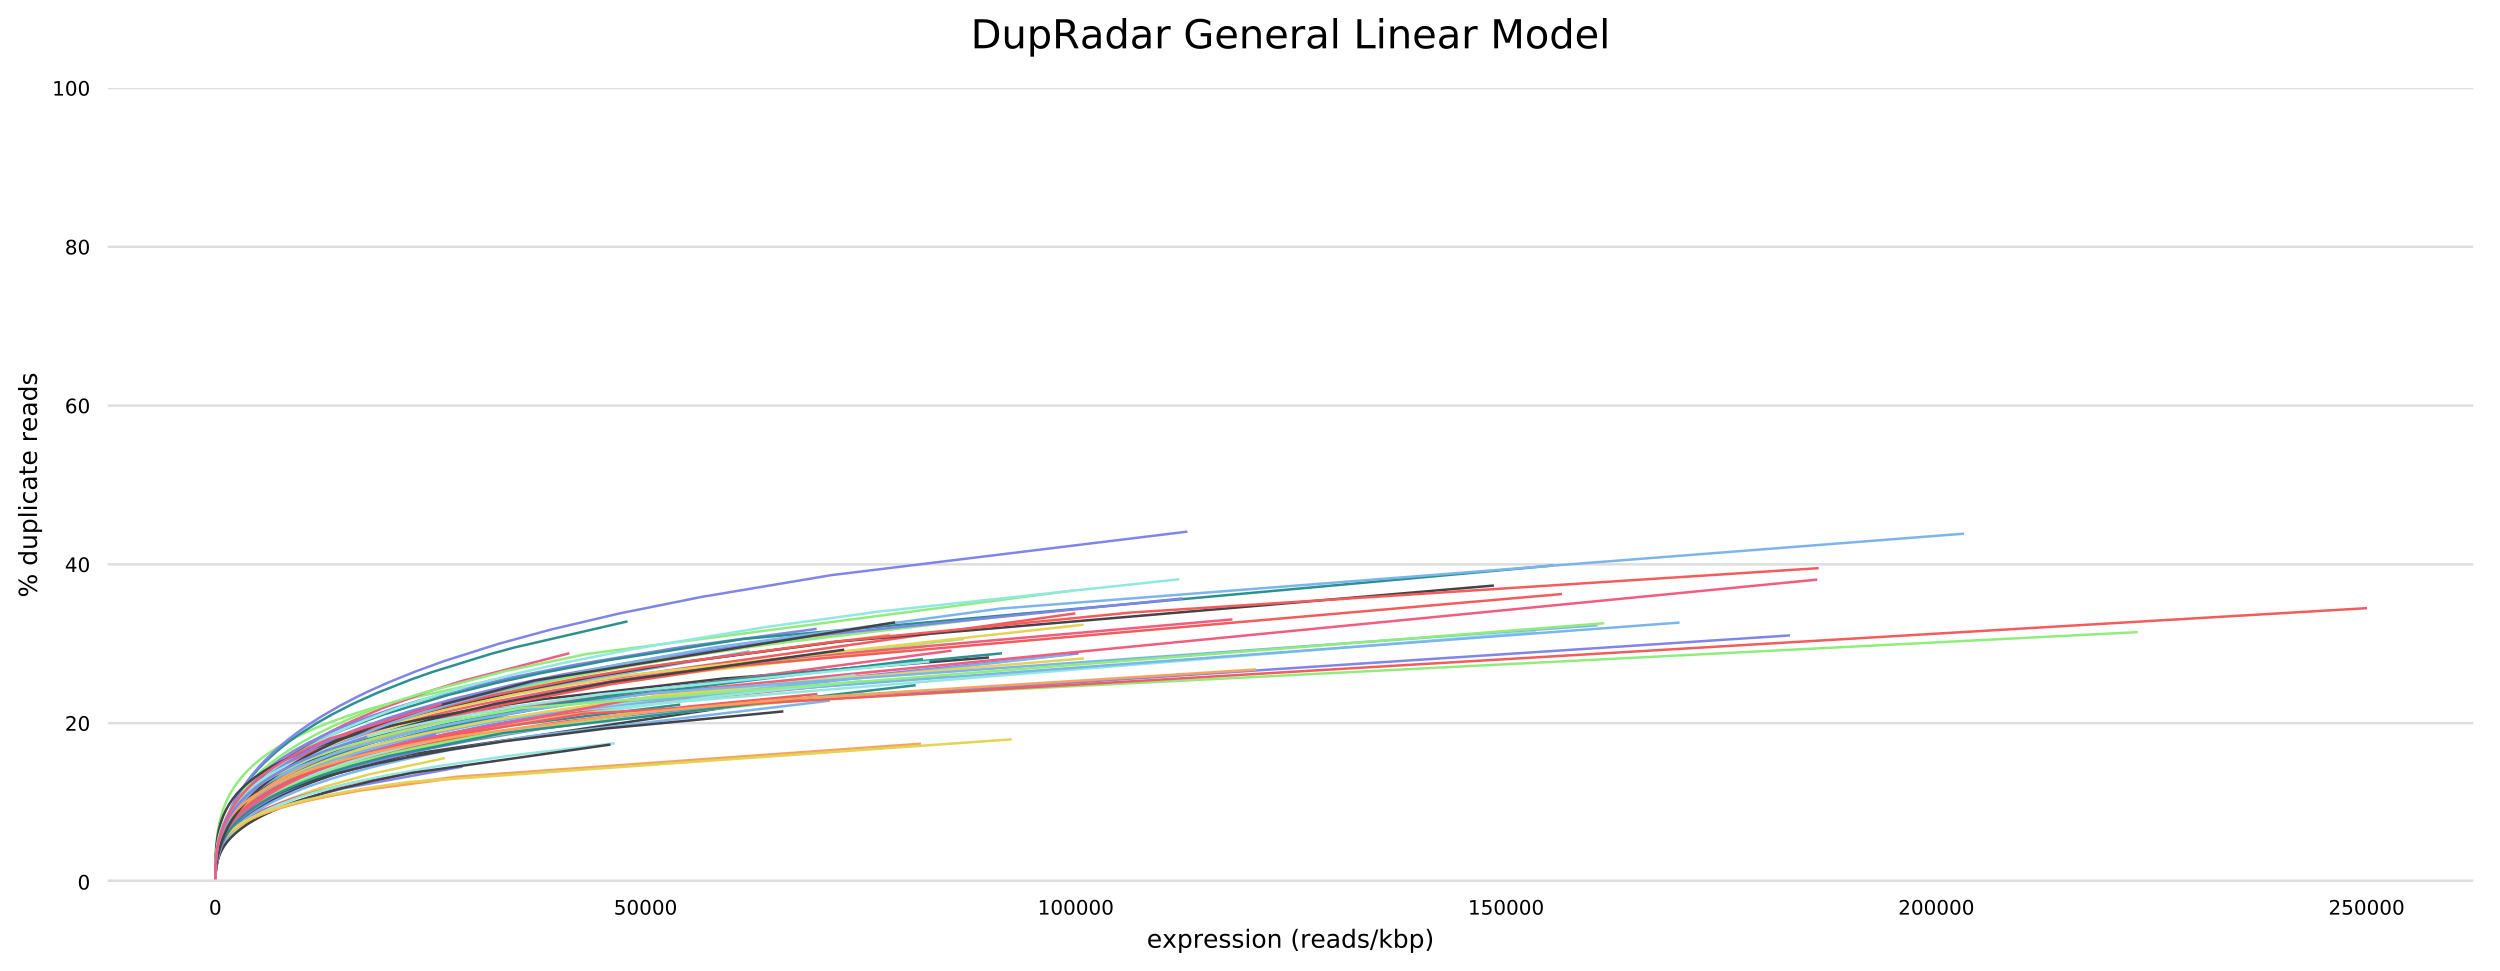 <?xml version="1.0" encoding="utf-8" standalone="no"?>
<!DOCTYPE svg PUBLIC "-//W3C//DTD SVG 1.1//EN"
  "http://www.w3.org/Graphics/SVG/1.1/DTD/svg11.dtd">
<!-- Created with matplotlib (https://matplotlib.org/) -->
<svg height="388.845pt" version="1.1" viewBox="0 0 1001.258 388.845" width="1001.258pt" xmlns="http://www.w3.org/2000/svg" xmlns:xlink="http://www.w3.org/1999/xlink">
 <defs>
  <style type="text/css">
*{stroke-linecap:butt;stroke-linejoin:round;}
  </style>
 </defs>
 <g id="figure_1">
  <g id="patch_1">
   <path d="M 0 388.845 
L 1001.258 388.845 
L 1001.258 0 
L 0 0 
z
" style="fill:#ffffff;"/>
  </g>
  <g id="axes_1">
   <g id="patch_2">
    <path d="M 43.148 353.224 
L 990.558 353.224 
L 990.558 35.256 
L 43.148 35.256 
z
" style="fill:#ffffff;"/>
   </g>
   <g id="matplotlib.axis_1">
    <g id="xtick_1">
     <g id="text_1">
      <!-- 0 -->
      <defs>
       <path d="M 31.781 66.406 
Q 24.172 66.406 20.328 58.906 
Q 16.5 51.422 16.5 36.375 
Q 16.5 21.391 20.328 13.891 
Q 24.172 6.391 31.781 6.391 
Q 39.453 6.391 43.281 13.891 
Q 47.125 21.391 47.125 36.375 
Q 47.125 51.422 43.281 58.906 
Q 39.453 66.406 31.781 66.406 
z
M 31.781 74.219 
Q 44.047 74.219 50.516 64.516 
Q 56.984 54.828 56.984 36.375 
Q 56.984 17.969 50.516 8.266 
Q 44.047 -1.422 31.781 -1.422 
Q 19.531 -1.422 13.062 8.266 
Q 6.594 17.969 6.594 36.375 
Q 6.594 54.828 13.062 64.516 
Q 19.531 74.219 31.781 74.219 
z
" id="DejaVuSans-48"/>
      </defs>
      <g transform="translate(83.667 366.303)scale(0.08 -0.08)">
       <use xlink:href="#DejaVuSans-48"/>
      </g>
     </g>
    </g>
    <g id="xtick_2">
     <g id="text_2">
      <!-- 50000 -->
      <defs>
       <path d="M 10.797 72.906 
L 49.516 72.906 
L 49.516 64.594 
L 19.828 64.594 
L 19.828 46.734 
Q 21.969 47.469 24.109 47.828 
Q 26.266 48.188 28.422 48.188 
Q 40.625 48.188 47.75 41.5 
Q 54.891 34.812 54.891 23.391 
Q 54.891 11.625 47.562 5.094 
Q 40.234 -1.422 26.906 -1.422 
Q 22.312 -1.422 17.547 -0.641 
Q 12.797 0.141 7.719 1.703 
L 7.719 11.625 
Q 12.109 9.234 16.797 8.062 
Q 21.484 6.891 26.703 6.891 
Q 35.156 6.891 40.078 11.328 
Q 45.016 15.766 45.016 23.391 
Q 45.016 31 40.078 35.438 
Q 35.156 39.891 26.703 39.891 
Q 22.75 39.891 18.812 39.016 
Q 14.891 38.141 10.797 36.281 
z
" id="DejaVuSans-53"/>
      </defs>
      <g transform="translate(245.81 366.303)scale(0.08 -0.08)">
       <use xlink:href="#DejaVuSans-53"/>
       <use x="63.623" xlink:href="#DejaVuSans-48"/>
       <use x="127.246" xlink:href="#DejaVuSans-48"/>
       <use x="190.869" xlink:href="#DejaVuSans-48"/>
       <use x="254.492" xlink:href="#DejaVuSans-48"/>
      </g>
     </g>
    </g>
    <g id="xtick_3">
     <g id="text_3">
      <!-- 100000 -->
      <defs>
       <path d="M 12.406 8.297 
L 28.516 8.297 
L 28.516 63.922 
L 10.984 60.406 
L 10.984 69.391 
L 28.422 72.906 
L 38.281 72.906 
L 38.281 8.297 
L 54.391 8.297 
L 54.391 0 
L 12.406 0 
z
" id="DejaVuSans-49"/>
      </defs>
      <g transform="translate(415.587 366.303)scale(0.08 -0.08)">
       <use xlink:href="#DejaVuSans-49"/>
       <use x="63.623" xlink:href="#DejaVuSans-48"/>
       <use x="127.246" xlink:href="#DejaVuSans-48"/>
       <use x="190.869" xlink:href="#DejaVuSans-48"/>
       <use x="254.492" xlink:href="#DejaVuSans-48"/>
       <use x="318.115" xlink:href="#DejaVuSans-48"/>
      </g>
     </g>
    </g>
    <g id="xtick_4">
     <g id="text_4">
      <!-- 150000 -->
      <g transform="translate(587.91 366.303)scale(0.08 -0.08)">
       <use xlink:href="#DejaVuSans-49"/>
       <use x="63.623" xlink:href="#DejaVuSans-53"/>
       <use x="127.246" xlink:href="#DejaVuSans-48"/>
       <use x="190.869" xlink:href="#DejaVuSans-48"/>
       <use x="254.492" xlink:href="#DejaVuSans-48"/>
       <use x="318.115" xlink:href="#DejaVuSans-48"/>
      </g>
     </g>
    </g>
    <g id="xtick_5">
     <g id="text_5">
      <!-- 200000 -->
      <defs>
       <path d="M 19.188 8.297 
L 53.609 8.297 
L 53.609 0 
L 7.328 0 
L 7.328 8.297 
Q 12.938 14.109 22.625 23.891 
Q 32.328 33.688 34.812 36.531 
Q 39.547 41.844 41.422 45.531 
Q 43.312 49.219 43.312 52.781 
Q 43.312 58.594 39.234 62.25 
Q 35.156 65.922 28.609 65.922 
Q 23.969 65.922 18.812 64.312 
Q 13.672 62.703 7.812 59.422 
L 7.812 69.391 
Q 13.766 71.781 18.938 73 
Q 24.125 74.219 28.422 74.219 
Q 39.75 74.219 46.484 68.547 
Q 53.219 62.891 53.219 53.422 
Q 53.219 48.922 51.531 44.891 
Q 49.859 40.875 45.406 35.406 
Q 44.188 33.984 37.641 27.219 
Q 31.109 20.453 19.188 8.297 
z
" id="DejaVuSans-50"/>
      </defs>
      <g transform="translate(760.233 366.303)scale(0.08 -0.08)">
       <use xlink:href="#DejaVuSans-50"/>
       <use x="63.623" xlink:href="#DejaVuSans-48"/>
       <use x="127.246" xlink:href="#DejaVuSans-48"/>
       <use x="190.869" xlink:href="#DejaVuSans-48"/>
       <use x="254.492" xlink:href="#DejaVuSans-48"/>
       <use x="318.115" xlink:href="#DejaVuSans-48"/>
      </g>
     </g>
    </g>
    <g id="xtick_6">
     <g id="text_6">
      <!-- 250000 -->
      <g transform="translate(932.555 366.303)scale(0.08 -0.08)">
       <use xlink:href="#DejaVuSans-50"/>
       <use x="63.623" xlink:href="#DejaVuSans-53"/>
       <use x="127.246" xlink:href="#DejaVuSans-48"/>
       <use x="190.869" xlink:href="#DejaVuSans-48"/>
       <use x="254.492" xlink:href="#DejaVuSans-48"/>
       <use x="318.115" xlink:href="#DejaVuSans-48"/>
      </g>
     </g>
    </g>
    <g id="text_7">
     <!-- expression (reads/kbp) -->
     <defs>
      <path d="M 56.203 29.594 
L 56.203 25.203 
L 14.891 25.203 
Q 15.484 15.922 20.484 11.062 
Q 25.484 6.203 34.422 6.203 
Q 39.594 6.203 44.453 7.469 
Q 49.312 8.734 54.109 11.281 
L 54.109 2.781 
Q 49.266 0.734 44.188 -0.344 
Q 39.109 -1.422 33.891 -1.422 
Q 20.797 -1.422 13.156 6.188 
Q 5.516 13.812 5.516 26.812 
Q 5.516 40.234 12.766 48.109 
Q 20.016 56 32.328 56 
Q 43.359 56 49.781 48.891 
Q 56.203 41.797 56.203 29.594 
z
M 47.219 32.234 
Q 47.125 39.594 43.094 43.984 
Q 39.062 48.391 32.422 48.391 
Q 24.906 48.391 20.391 44.141 
Q 15.875 39.891 15.188 32.172 
z
" id="DejaVuSans-101"/>
      <path d="M 54.891 54.688 
L 35.109 28.078 
L 55.906 0 
L 45.312 0 
L 29.391 21.484 
L 13.484 0 
L 2.875 0 
L 24.125 28.609 
L 4.688 54.688 
L 15.281 54.688 
L 29.781 35.203 
L 44.281 54.688 
z
" id="DejaVuSans-120"/>
      <path d="M 18.109 8.203 
L 18.109 -20.797 
L 9.078 -20.797 
L 9.078 54.688 
L 18.109 54.688 
L 18.109 46.391 
Q 20.953 51.266 25.266 53.625 
Q 29.594 56 35.594 56 
Q 45.562 56 51.781 48.094 
Q 58.016 40.188 58.016 27.297 
Q 58.016 14.406 51.781 6.484 
Q 45.562 -1.422 35.594 -1.422 
Q 29.594 -1.422 25.266 0.953 
Q 20.953 3.328 18.109 8.203 
z
M 48.688 27.297 
Q 48.688 37.203 44.609 42.844 
Q 40.531 48.484 33.406 48.484 
Q 26.266 48.484 22.188 42.844 
Q 18.109 37.203 18.109 27.297 
Q 18.109 17.391 22.188 11.75 
Q 26.266 6.109 33.406 6.109 
Q 40.531 6.109 44.609 11.75 
Q 48.688 17.391 48.688 27.297 
z
" id="DejaVuSans-112"/>
      <path d="M 41.109 46.297 
Q 39.594 47.172 37.812 47.578 
Q 36.031 48 33.891 48 
Q 26.266 48 22.188 43.047 
Q 18.109 38.094 18.109 28.812 
L 18.109 0 
L 9.078 0 
L 9.078 54.688 
L 18.109 54.688 
L 18.109 46.188 
Q 20.953 51.172 25.484 53.578 
Q 30.031 56 36.531 56 
Q 37.453 56 38.578 55.875 
Q 39.703 55.766 41.062 55.516 
z
" id="DejaVuSans-114"/>
      <path d="M 44.281 53.078 
L 44.281 44.578 
Q 40.484 46.531 36.375 47.5 
Q 32.281 48.484 27.875 48.484 
Q 21.188 48.484 17.844 46.438 
Q 14.5 44.391 14.5 40.281 
Q 14.5 37.156 16.891 35.375 
Q 19.281 33.594 26.516 31.984 
L 29.594 31.297 
Q 39.156 29.25 43.188 25.516 
Q 47.219 21.781 47.219 15.094 
Q 47.219 7.469 41.188 3.016 
Q 35.156 -1.422 24.609 -1.422 
Q 20.219 -1.422 15.453 -0.562 
Q 10.688 0.297 5.422 2 
L 5.422 11.281 
Q 10.406 8.688 15.234 7.391 
Q 20.062 6.109 24.812 6.109 
Q 31.156 6.109 34.562 8.281 
Q 37.984 10.453 37.984 14.406 
Q 37.984 18.062 35.516 20.016 
Q 33.062 21.969 24.703 23.781 
L 21.578 24.516 
Q 13.234 26.266 9.516 29.906 
Q 5.812 33.547 5.812 39.891 
Q 5.812 47.609 11.281 51.797 
Q 16.75 56 26.812 56 
Q 31.781 56 36.172 55.266 
Q 40.578 54.547 44.281 53.078 
z
" id="DejaVuSans-115"/>
      <path d="M 9.422 54.688 
L 18.406 54.688 
L 18.406 0 
L 9.422 0 
z
M 9.422 75.984 
L 18.406 75.984 
L 18.406 64.594 
L 9.422 64.594 
z
" id="DejaVuSans-105"/>
      <path d="M 30.609 48.391 
Q 23.391 48.391 19.188 42.75 
Q 14.984 37.109 14.984 27.297 
Q 14.984 17.484 19.156 11.844 
Q 23.344 6.203 30.609 6.203 
Q 37.797 6.203 41.984 11.859 
Q 46.188 17.531 46.188 27.297 
Q 46.188 37.016 41.984 42.703 
Q 37.797 48.391 30.609 48.391 
z
M 30.609 56 
Q 42.328 56 49.016 48.375 
Q 55.719 40.766 55.719 27.297 
Q 55.719 13.875 49.016 6.219 
Q 42.328 -1.422 30.609 -1.422 
Q 18.844 -1.422 12.172 6.219 
Q 5.516 13.875 5.516 27.297 
Q 5.516 40.766 12.172 48.375 
Q 18.844 56 30.609 56 
z
" id="DejaVuSans-111"/>
      <path d="M 54.891 33.016 
L 54.891 0 
L 45.906 0 
L 45.906 32.719 
Q 45.906 40.484 42.875 44.328 
Q 39.844 48.188 33.797 48.188 
Q 26.516 48.188 22.312 43.547 
Q 18.109 38.922 18.109 30.906 
L 18.109 0 
L 9.078 0 
L 9.078 54.688 
L 18.109 54.688 
L 18.109 46.188 
Q 21.344 51.125 25.703 53.562 
Q 30.078 56 35.797 56 
Q 45.219 56 50.047 50.172 
Q 54.891 44.344 54.891 33.016 
z
" id="DejaVuSans-110"/>
      <path id="DejaVuSans-32"/>
      <path d="M 31 75.875 
Q 24.469 64.656 21.281 53.656 
Q 18.109 42.672 18.109 31.391 
Q 18.109 20.125 21.312 9.062 
Q 24.516 -2 31 -13.188 
L 23.188 -13.188 
Q 15.875 -1.703 12.234 9.375 
Q 8.594 20.453 8.594 31.391 
Q 8.594 42.281 12.203 53.312 
Q 15.828 64.359 23.188 75.875 
z
" id="DejaVuSans-40"/>
      <path d="M 34.281 27.484 
Q 23.391 27.484 19.188 25 
Q 14.984 22.516 14.984 16.5 
Q 14.984 11.719 18.141 8.906 
Q 21.297 6.109 26.703 6.109 
Q 34.188 6.109 38.703 11.406 
Q 43.219 16.703 43.219 25.484 
L 43.219 27.484 
z
M 52.203 31.203 
L 52.203 0 
L 43.219 0 
L 43.219 8.297 
Q 40.141 3.328 35.547 0.953 
Q 30.953 -1.422 24.312 -1.422 
Q 15.922 -1.422 10.953 3.297 
Q 6 8.016 6 15.922 
Q 6 25.141 12.172 29.828 
Q 18.359 34.516 30.609 34.516 
L 43.219 34.516 
L 43.219 35.406 
Q 43.219 41.609 39.141 45 
Q 35.062 48.391 27.688 48.391 
Q 23 48.391 18.547 47.266 
Q 14.109 46.141 10.016 43.891 
L 10.016 52.203 
Q 14.938 54.109 19.578 55.047 
Q 24.219 56 28.609 56 
Q 40.484 56 46.344 49.844 
Q 52.203 43.703 52.203 31.203 
z
" id="DejaVuSans-97"/>
      <path d="M 45.406 46.391 
L 45.406 75.984 
L 54.391 75.984 
L 54.391 0 
L 45.406 0 
L 45.406 8.203 
Q 42.578 3.328 38.25 0.953 
Q 33.938 -1.422 27.875 -1.422 
Q 17.969 -1.422 11.734 6.484 
Q 5.516 14.406 5.516 27.297 
Q 5.516 40.188 11.734 48.094 
Q 17.969 56 27.875 56 
Q 33.938 56 38.25 53.625 
Q 42.578 51.266 45.406 46.391 
z
M 14.797 27.297 
Q 14.797 17.391 18.875 11.75 
Q 22.953 6.109 30.078 6.109 
Q 37.203 6.109 41.297 11.75 
Q 45.406 17.391 45.406 27.297 
Q 45.406 37.203 41.297 42.844 
Q 37.203 48.484 30.078 48.484 
Q 22.953 48.484 18.875 42.844 
Q 14.797 37.203 14.797 27.297 
z
" id="DejaVuSans-100"/>
      <path d="M 25.391 72.906 
L 33.688 72.906 
L 8.297 -9.281 
L 0 -9.281 
z
" id="DejaVuSans-47"/>
      <path d="M 9.078 75.984 
L 18.109 75.984 
L 18.109 31.109 
L 44.922 54.688 
L 56.391 54.688 
L 27.391 29.109 
L 57.625 0 
L 45.906 0 
L 18.109 26.703 
L 18.109 0 
L 9.078 0 
z
" id="DejaVuSans-107"/>
      <path d="M 48.688 27.297 
Q 48.688 37.203 44.609 42.844 
Q 40.531 48.484 33.406 48.484 
Q 26.266 48.484 22.188 42.844 
Q 18.109 37.203 18.109 27.297 
Q 18.109 17.391 22.188 11.75 
Q 26.266 6.109 33.406 6.109 
Q 40.531 6.109 44.609 11.75 
Q 48.688 17.391 48.688 27.297 
z
M 18.109 46.391 
Q 20.953 51.266 25.266 53.625 
Q 29.594 56 35.594 56 
Q 45.562 56 51.781 48.094 
Q 58.016 40.188 58.016 27.297 
Q 58.016 14.406 51.781 6.484 
Q 45.562 -1.422 35.594 -1.422 
Q 29.594 -1.422 25.266 0.953 
Q 20.953 3.328 18.109 8.203 
L 18.109 0 
L 9.078 0 
L 9.078 75.984 
L 18.109 75.984 
z
" id="DejaVuSans-98"/>
      <path d="M 8.016 75.875 
L 15.828 75.875 
Q 23.141 64.359 26.781 53.312 
Q 30.422 42.281 30.422 31.391 
Q 30.422 20.453 26.781 9.375 
Q 23.141 -1.703 15.828 -13.188 
L 8.016 -13.188 
Q 14.5 -2 17.703 9.062 
Q 20.906 20.125 20.906 31.391 
Q 20.906 42.672 17.703 53.656 
Q 14.5 64.656 8.016 75.875 
z
" id="DejaVuSans-41"/>
     </defs>
     <g transform="translate(459.295 379.565)scale(0.1 -0.1)">
      <use xlink:href="#DejaVuSans-101"/>
      <use x="61.508" xlink:href="#DejaVuSans-120"/>
      <use x="120.688" xlink:href="#DejaVuSans-112"/>
      <use x="184.164" xlink:href="#DejaVuSans-114"/>
      <use x="225.246" xlink:href="#DejaVuSans-101"/>
      <use x="286.77" xlink:href="#DejaVuSans-115"/>
      <use x="338.869" xlink:href="#DejaVuSans-115"/>
      <use x="390.969" xlink:href="#DejaVuSans-105"/>
      <use x="418.752" xlink:href="#DejaVuSans-111"/>
      <use x="479.934" xlink:href="#DejaVuSans-110"/>
      <use x="543.312" xlink:href="#DejaVuSans-32"/>
      <use x="575.1" xlink:href="#DejaVuSans-40"/>
      <use x="614.113" xlink:href="#DejaVuSans-114"/>
      <use x="655.195" xlink:href="#DejaVuSans-101"/>
      <use x="716.719" xlink:href="#DejaVuSans-97"/>
      <use x="777.998" xlink:href="#DejaVuSans-100"/>
      <use x="841.475" xlink:href="#DejaVuSans-115"/>
      <use x="893.574" xlink:href="#DejaVuSans-47"/>
      <use x="927.266" xlink:href="#DejaVuSans-107"/>
      <use x="985.176" xlink:href="#DejaVuSans-98"/>
      <use x="1048.652" xlink:href="#DejaVuSans-112"/>
      <use x="1112.129" xlink:href="#DejaVuSans-41"/>
     </g>
    </g>
   </g>
   <g id="matplotlib.axis_2">
    <g id="ytick_1">
     <g id="line2d_1">
      <path clip-path="url(#pefe8d2ffba)" d="M 43.148 353.224 
L 990.558 353.224 
" style="fill:none;stroke:#dedede;stroke-linecap:square;"/>
     </g>
     <g id="text_8">
      <!-- 0 -->
      <g transform="translate(31.058 356.263)scale(0.08 -0.08)">
       <use xlink:href="#DejaVuSans-48"/>
      </g>
     </g>
    </g>
    <g id="ytick_2">
     <g id="line2d_2">
      <path clip-path="url(#pefe8d2ffba)" d="M 43.148 289.63 
L 990.558 289.63 
" style="fill:none;stroke:#dedede;stroke-linecap:square;"/>
     </g>
     <g id="text_9">
      <!-- 20 -->
      <g transform="translate(25.968 292.67)scale(0.08 -0.08)">
       <use xlink:href="#DejaVuSans-50"/>
       <use x="63.623" xlink:href="#DejaVuSans-48"/>
      </g>
     </g>
    </g>
    <g id="ytick_3">
     <g id="line2d_3">
      <path clip-path="url(#pefe8d2ffba)" d="M 43.148 226.037 
L 990.558 226.037 
" style="fill:none;stroke:#dedede;stroke-linecap:square;"/>
     </g>
     <g id="text_10">
      <!-- 40 -->
      <defs>
       <path d="M 37.797 64.312 
L 12.891 25.391 
L 37.797 25.391 
z
M 35.203 72.906 
L 47.609 72.906 
L 47.609 25.391 
L 58.016 25.391 
L 58.016 17.188 
L 47.609 17.188 
L 47.609 0 
L 37.797 0 
L 37.797 17.188 
L 4.891 17.188 
L 4.891 26.703 
z
" id="DejaVuSans-52"/>
      </defs>
      <g transform="translate(25.968 229.076)scale(0.08 -0.08)">
       <use xlink:href="#DejaVuSans-52"/>
       <use x="63.623" xlink:href="#DejaVuSans-48"/>
      </g>
     </g>
    </g>
    <g id="ytick_4">
     <g id="line2d_4">
      <path clip-path="url(#pefe8d2ffba)" d="M 43.148 162.443 
L 990.558 162.443 
" style="fill:none;stroke:#dedede;stroke-linecap:square;"/>
     </g>
     <g id="text_11">
      <!-- 60 -->
      <defs>
       <path d="M 33.016 40.375 
Q 26.375 40.375 22.484 35.828 
Q 18.609 31.297 18.609 23.391 
Q 18.609 15.531 22.484 10.953 
Q 26.375 6.391 33.016 6.391 
Q 39.656 6.391 43.531 10.953 
Q 47.406 15.531 47.406 23.391 
Q 47.406 31.297 43.531 35.828 
Q 39.656 40.375 33.016 40.375 
z
M 52.594 71.297 
L 52.594 62.312 
Q 48.875 64.062 45.094 64.984 
Q 41.312 65.922 37.594 65.922 
Q 27.828 65.922 22.672 59.328 
Q 17.531 52.734 16.797 39.406 
Q 19.672 43.656 24.016 45.922 
Q 28.375 48.188 33.594 48.188 
Q 44.578 48.188 50.953 41.516 
Q 57.328 34.859 57.328 23.391 
Q 57.328 12.156 50.688 5.359 
Q 44.047 -1.422 33.016 -1.422 
Q 20.359 -1.422 13.672 8.266 
Q 6.984 17.969 6.984 36.375 
Q 6.984 53.656 15.188 63.938 
Q 23.391 74.219 37.203 74.219 
Q 40.922 74.219 44.703 73.484 
Q 48.484 72.75 52.594 71.297 
z
" id="DejaVuSans-54"/>
      </defs>
      <g transform="translate(25.968 165.482)scale(0.08 -0.08)">
       <use xlink:href="#DejaVuSans-54"/>
       <use x="63.623" xlink:href="#DejaVuSans-48"/>
      </g>
     </g>
    </g>
    <g id="ytick_5">
     <g id="line2d_5">
      <path clip-path="url(#pefe8d2ffba)" d="M 43.148 98.85 
L 990.558 98.85 
" style="fill:none;stroke:#dedede;stroke-linecap:square;"/>
     </g>
     <g id="text_12">
      <!-- 80 -->
      <defs>
       <path d="M 31.781 34.625 
Q 24.75 34.625 20.719 30.859 
Q 16.703 27.094 16.703 20.516 
Q 16.703 13.922 20.719 10.156 
Q 24.75 6.391 31.781 6.391 
Q 38.812 6.391 42.859 10.172 
Q 46.922 13.969 46.922 20.516 
Q 46.922 27.094 42.891 30.859 
Q 38.875 34.625 31.781 34.625 
z
M 21.922 38.812 
Q 15.578 40.375 12.031 44.719 
Q 8.5 49.078 8.5 55.328 
Q 8.5 64.062 14.719 69.141 
Q 20.953 74.219 31.781 74.219 
Q 42.672 74.219 48.875 69.141 
Q 55.078 64.062 55.078 55.328 
Q 55.078 49.078 51.531 44.719 
Q 48 40.375 41.703 38.812 
Q 48.828 37.156 52.797 32.312 
Q 56.781 27.484 56.781 20.516 
Q 56.781 9.906 50.312 4.234 
Q 43.844 -1.422 31.781 -1.422 
Q 19.734 -1.422 13.25 4.234 
Q 6.781 9.906 6.781 20.516 
Q 6.781 27.484 10.781 32.312 
Q 14.797 37.156 21.922 38.812 
z
M 18.312 54.391 
Q 18.312 48.734 21.844 45.562 
Q 25.391 42.391 31.781 42.391 
Q 38.141 42.391 41.719 45.562 
Q 45.312 48.734 45.312 54.391 
Q 45.312 60.062 41.719 63.234 
Q 38.141 66.406 31.781 66.406 
Q 25.391 66.406 21.844 63.234 
Q 18.312 60.062 18.312 54.391 
z
" id="DejaVuSans-56"/>
      </defs>
      <g transform="translate(25.968 101.889)scale(0.08 -0.08)">
       <use xlink:href="#DejaVuSans-56"/>
       <use x="63.623" xlink:href="#DejaVuSans-48"/>
      </g>
     </g>
    </g>
    <g id="ytick_6">
     <g id="line2d_6">
      <path clip-path="url(#pefe8d2ffba)" d="M 43.148 35.256 
L 990.558 35.256 
" style="fill:none;stroke:#dedede;stroke-linecap:square;"/>
     </g>
     <g id="text_13">
      <!-- 100 -->
      <g transform="translate(20.878 38.295)scale(0.08 -0.08)">
       <use xlink:href="#DejaVuSans-49"/>
       <use x="63.623" xlink:href="#DejaVuSans-48"/>
       <use x="127.246" xlink:href="#DejaVuSans-48"/>
      </g>
     </g>
    </g>
    <g id="text_14">
     <!-- % duplicate reads -->
     <defs>
      <path d="M 72.703 32.078 
Q 68.453 32.078 66.031 28.469 
Q 63.625 24.859 63.625 18.406 
Q 63.625 12.062 66.031 8.422 
Q 68.453 4.781 72.703 4.781 
Q 76.859 4.781 79.266 8.422 
Q 81.688 12.062 81.688 18.406 
Q 81.688 24.812 79.266 28.438 
Q 76.859 32.078 72.703 32.078 
z
M 72.703 38.281 
Q 80.422 38.281 84.953 32.906 
Q 89.5 27.547 89.5 18.406 
Q 89.5 9.281 84.938 3.922 
Q 80.375 -1.422 72.703 -1.422 
Q 64.891 -1.422 60.344 3.922 
Q 55.812 9.281 55.812 18.406 
Q 55.812 27.594 60.375 32.938 
Q 64.938 38.281 72.703 38.281 
z
M 22.312 68.016 
Q 18.109 68.016 15.688 64.375 
Q 13.281 60.75 13.281 54.391 
Q 13.281 47.953 15.672 44.328 
Q 18.062 40.719 22.312 40.719 
Q 26.562 40.719 28.969 44.328 
Q 31.391 47.953 31.391 54.391 
Q 31.391 60.688 28.953 64.344 
Q 26.516 68.016 22.312 68.016 
z
M 66.406 74.219 
L 74.219 74.219 
L 28.609 -1.422 
L 20.797 -1.422 
z
M 22.312 74.219 
Q 30.031 74.219 34.609 68.875 
Q 39.203 63.531 39.203 54.391 
Q 39.203 45.172 34.641 39.844 
Q 30.078 34.516 22.312 34.516 
Q 14.547 34.516 10.031 39.859 
Q 5.516 45.219 5.516 54.391 
Q 5.516 63.484 10.047 68.844 
Q 14.594 74.219 22.312 74.219 
z
" id="DejaVuSans-37"/>
      <path d="M 8.5 21.578 
L 8.5 54.688 
L 17.484 54.688 
L 17.484 21.922 
Q 17.484 14.156 20.5 10.266 
Q 23.531 6.391 29.594 6.391 
Q 36.859 6.391 41.078 11.031 
Q 45.312 15.672 45.312 23.688 
L 45.312 54.688 
L 54.297 54.688 
L 54.297 0 
L 45.312 0 
L 45.312 8.406 
Q 42.047 3.422 37.719 1 
Q 33.406 -1.422 27.688 -1.422 
Q 18.266 -1.422 13.375 4.438 
Q 8.5 10.297 8.5 21.578 
z
M 31.109 56 
z
" id="DejaVuSans-117"/>
      <path d="M 9.422 75.984 
L 18.406 75.984 
L 18.406 0 
L 9.422 0 
z
" id="DejaVuSans-108"/>
      <path d="M 48.781 52.594 
L 48.781 44.188 
Q 44.969 46.297 41.141 47.344 
Q 37.312 48.391 33.406 48.391 
Q 24.656 48.391 19.812 42.844 
Q 14.984 37.312 14.984 27.297 
Q 14.984 17.281 19.812 11.734 
Q 24.656 6.203 33.406 6.203 
Q 37.312 6.203 41.141 7.25 
Q 44.969 8.297 48.781 10.406 
L 48.781 2.094 
Q 45.016 0.344 40.984 -0.531 
Q 36.969 -1.422 32.422 -1.422 
Q 20.062 -1.422 12.781 6.344 
Q 5.516 14.109 5.516 27.297 
Q 5.516 40.672 12.859 48.328 
Q 20.219 56 33.016 56 
Q 37.156 56 41.109 55.141 
Q 45.062 54.297 48.781 52.594 
z
" id="DejaVuSans-99"/>
      <path d="M 18.312 70.219 
L 18.312 54.688 
L 36.812 54.688 
L 36.812 47.703 
L 18.312 47.703 
L 18.312 18.016 
Q 18.312 11.328 20.141 9.422 
Q 21.969 7.516 27.594 7.516 
L 36.812 7.516 
L 36.812 0 
L 27.594 0 
Q 17.188 0 13.234 3.875 
Q 9.281 7.766 9.281 18.016 
L 9.281 47.703 
L 2.688 47.703 
L 2.688 54.688 
L 9.281 54.688 
L 9.281 70.219 
z
" id="DejaVuSans-116"/>
     </defs>
     <g transform="translate(14.798 239.288)rotate(-90)scale(0.1 -0.1)">
      <use xlink:href="#DejaVuSans-37"/>
      <use x="95.02" xlink:href="#DejaVuSans-32"/>
      <use x="126.807" xlink:href="#DejaVuSans-100"/>
      <use x="190.283" xlink:href="#DejaVuSans-117"/>
      <use x="253.662" xlink:href="#DejaVuSans-112"/>
      <use x="317.139" xlink:href="#DejaVuSans-108"/>
      <use x="344.922" xlink:href="#DejaVuSans-105"/>
      <use x="372.705" xlink:href="#DejaVuSans-99"/>
      <use x="427.686" xlink:href="#DejaVuSans-97"/>
      <use x="488.965" xlink:href="#DejaVuSans-116"/>
      <use x="528.174" xlink:href="#DejaVuSans-101"/>
      <use x="589.697" xlink:href="#DejaVuSans-32"/>
      <use x="621.484" xlink:href="#DejaVuSans-114"/>
      <use x="662.566" xlink:href="#DejaVuSans-101"/>
      <use x="724.09" xlink:href="#DejaVuSans-97"/>
      <use x="785.369" xlink:href="#DejaVuSans-100"/>
      <use x="848.846" xlink:href="#DejaVuSans-115"/>
     </g>
    </g>
   </g>
   <g id="line2d_7">
    <path clip-path="url(#pefe8d2ffba)" d="M 86.212 353.04 
L 86.334 349.706 
L 86.663 346.807 
L 87.196 344.07 
L 87.934 341.437 
L 88.883 338.881 
L 90.046 336.387 
L 91.451 333.909 
L 93.086 331.478 
L 94.94 329.111 
L 97.025 326.788 
L 99.511 324.352 
L 102.451 321.812 
L 105.609 319.386 
L 109.069 317.001 
L 112.849 314.646 
L 116.425 312.61 
L 122.917 309.283 
L 126.716 307.515 
L 134.603 304.17 
L 143.74 300.729 
L 155.347 296.864 
L 208.358 283.487 
L 208.358 283.487 
" style="fill:none;stroke:#7cb5ec;stroke-linecap:square;"/>
   </g>
   <g id="line2d_8">
    <path clip-path="url(#pefe8d2ffba)" d="M 86.212 352.937 
L 86.332 349.203 
L 86.646 346.403 
L 87.149 343.889 
L 87.843 341.545 
L 88.737 339.301 
L 89.845 337.129 
L 91.179 335.007 
L 92.753 332.925 
L 94.528 330.93 
L 96.702 328.83 
L 99.183 326.752 
L 102.114 324.608 
L 105.054 322.705 
L 108.776 320.559 
L 113.546 318.131 
L 118.098 316.067 
L 125.39 313.145 
L 134.781 309.888 
L 161.576 302.536 
L 320.444 278.945 
L 320.444 278.945 
" style="fill:none;stroke:#434348;stroke-linecap:square;"/>
   </g>
   <g id="line2d_9">
    <path clip-path="url(#pefe8d2ffba)" d="M 86.212 353.075 
L 86.335 349.978 
L 86.671 347.114 
L 87.218 344.355 
L 87.975 341.675 
L 88.947 339.05 
L 90.132 336.483 
L 91.567 333.909 
L 93.196 331.43 
L 95.066 328.968 
L 97.254 326.452 
L 99.86 323.817 
L 102.593 321.361 
L 105.874 318.725 
L 109.525 316.095 
L 113.661 313.412 
L 118.127 310.79 
L 123.468 307.947 
L 126.491 306.454 
L 132.155 303.845 
L 139.839 300.628 
L 151.882 296.162 
L 183.04 286.786 
L 183.04 286.786 
" style="fill:none;stroke:#90ed7d;stroke-linecap:square;"/>
   </g>
   <g id="line2d_10">
    <path clip-path="url(#pefe8d2ffba)" d="M 86.212 352.977 
L 86.333 349.37 
L 86.652 346.525 
L 87.166 343.921 
L 87.872 341.477 
L 88.784 339.123 
L 89.906 336.842 
L 91.269 334.585 
L 92.875 332.363 
L 94.608 330.316 
L 96.842 328.037 
L 99.385 325.785 
L 102.378 323.469 
L 105.843 321.111 
L 110.337 318.428 
L 114.284 316.332 
L 117.985 314.539 
L 122.855 312.381 
L 128.033 310.29 
L 136.927 307.079 
L 150.333 302.906 
L 191.566 293.07 
L 191.566 293.07 
" style="fill:none;stroke:#f7a35c;stroke-linecap:square;"/>
   </g>
   <g id="line2d_11">
    <path clip-path="url(#pefe8d2ffba)" d="M 86.212 352.661 
L 86.332 348.683 
L 86.632 346.089 
L 87.11 343.867 
L 87.765 341.861 
L 88.605 339.991 
L 89.658 338.187 
L 90.945 336.431 
L 92.442 334.755 
L 94.297 333.021 
L 96.479 331.3 
L 99.161 329.499 
L 101.878 327.92 
L 105.442 326.114 
L 108.705 324.655 
L 112.426 323.162 
L 116.679 321.628 
L 122.904 319.636 
L 129.533 317.763 
L 137.706 315.717 
L 184.807 307.098 
L 184.807 307.098 
" style="fill:none;stroke:#8085e9;stroke-linecap:square;"/>
   </g>
   <g id="line2d_12">
    <path clip-path="url(#pefe8d2ffba)" d="M 86.212 353.05 
L 86.335 349.769 
L 86.669 346.807 
L 87.211 343.974 
L 87.961 341.237 
L 88.912 338.591 
L 90.09 335.968 
L 91.487 333.397 
L 93.126 330.845 
L 94.982 328.354 
L 97.027 325.952 
L 99.582 323.308 
L 101.901 321.165 
L 105.257 318.386 
L 108.271 316.14 
L 110.833 314.38 
L 116.885 310.643 
L 119.776 309.026 
L 123.767 306.936 
L 129.793 304.043 
L 165.059 291.041 
L 165.059 291.041 
" style="fill:none;stroke:#f15c80;stroke-linecap:square;"/>
   </g>
   <g id="line2d_13">
    <path clip-path="url(#pefe8d2ffba)" d="M 86.212 352.891 
L 86.333 349.416 
L 86.645 346.842 
L 87.147 344.535 
L 87.839 342.391 
L 88.729 340.353 
L 89.828 338.385 
L 91.18 336.427 
L 92.815 334.467 
L 94.753 332.513 
L 96.825 330.718 
L 99.56 328.668 
L 102.624 326.675 
L 105.733 324.89 
L 108.953 323.23 
L 111.658 321.952 
L 115.204 320.409 
L 120.721 318.244 
L 125.633 316.506 
L 130.052 315.066 
L 147.768 310.133 
L 177.714 303.703 
L 177.714 303.703 
" style="fill:none;stroke:#e4d354;stroke-linecap:square;"/>
   </g>
   <g id="line2d_14">
    <path clip-path="url(#pefe8d2ffba)" d="M 86.212 352.993 
L 86.336 349.863 
L 86.67 347.044 
L 87.21 344.36 
L 87.959 341.766 
L 88.915 339.25 
L 90.093 336.773 
L 91.489 334.349 
L 93.145 331.918 
L 95.047 329.518 
L 97.169 327.181 
L 99.509 324.902 
L 102.477 322.341 
L 105.62 319.928 
L 109.677 317.15 
L 113.502 314.798 
L 118.042 312.266 
L 120.752 310.864 
L 125.539 308.555 
L 129.534 306.766 
L 138.033 303.297 
L 146.381 300.246 
L 146.381 300.246 
" style="fill:none;stroke:#2b908f;stroke-linecap:square;"/>
   </g>
   <g id="line2d_15">
    <path clip-path="url(#pefe8d2ffba)" d="M 86.212 352.492 
L 86.331 347.83 
L 86.625 345.01 
L 87.091 342.651 
L 87.73 340.551 
L 88.548 338.618 
L 89.578 336.764 
L 90.801 335.016 
L 92.286 333.288 
L 94.048 331.586 
L 96.02 329.974 
L 98.392 328.316 
L 101.289 326.577 
L 103.578 325.365 
L 106.323 324.055 
L 111.511 321.893 
L 116.25 320.184 
L 119.879 319.004 
L 126.015 317.204 
L 141.518 313.427 
L 168.615 308.398 
L 168.615 308.398 
" style="fill:none;stroke:#f45b5b;stroke-linecap:square;"/>
   </g>
   <g id="line2d_16">
    <path clip-path="url(#pefe8d2ffba)" d="M 86.212 352.508 
L 86.331 347.077 
L 86.629 343.649 
L 87.099 340.759 
L 87.74 338.177 
L 88.553 335.801 
L 89.514 333.631 
L 90.75 331.404 
L 92.207 329.264 
L 93.848 327.25 
L 95.698 325.313 
L 97.931 323.301 
L 100.674 321.173 
L 103.313 319.381 
L 107.001 317.182 
L 109.605 315.793 
L 113.227 314.037 
L 118.077 311.936 
L 132.335 306.883 
L 165.834 298.497 
L 165.834 298.497 
" style="fill:none;stroke:#91e8e1;stroke-linecap:square;"/>
   </g>
   <g id="line2d_17">
    <path clip-path="url(#pefe8d2ffba)" d="M 86.212 353.033 
L 86.336 350.038 
L 86.672 347.292 
L 87.218 344.659 
L 87.976 342.094 
L 88.952 339.58 
L 90.149 337.112 
L 91.563 334.697 
L 93.228 332.289 
L 95.182 329.855 
L 97.27 327.579 
L 99.836 325.111 
L 102.706 322.663 
L 106.178 320.028 
L 109.763 317.59 
L 114.378 314.774 
L 119.281 312.087 
L 124.137 309.668 
L 129.957 307.021 
L 138.698 303.452 
L 142.717 301.943 
L 154.562 297.882 
L 169.48 293.406 
L 215.855 282.371 
L 215.855 282.371 
" style="fill:none;stroke:#7cb5ec;stroke-linecap:square;"/>
   </g>
   <g id="line2d_18">
    <path clip-path="url(#pefe8d2ffba)" d="M 86.212 352.985 
L 86.335 349.742 
L 86.662 346.97 
L 87.192 344.372 
L 87.925 341.886 
L 88.871 339.471 
L 90.017 337.143 
L 91.383 334.862 
L 92.992 332.597 
L 94.864 330.337 
L 97.012 328.088 
L 99.483 325.817 
L 102.477 323.395 
L 105.932 320.927 
L 109.256 318.799 
L 112.084 317.14 
L 117.399 314.314 
L 124.229 311.114 
L 128.405 309.341 
L 135.068 306.742 
L 155.336 300.082 
L 228.809 283.772 
L 228.809 283.772 
" style="fill:none;stroke:#434348;stroke-linecap:square;"/>
   </g>
   <g id="line2d_19">
    <path clip-path="url(#pefe8d2ffba)" d="M 86.212 351.774 
L 86.331 343.159 
L 86.623 338.081 
L 87.079 333.933 
L 87.697 330.305 
L 88.481 327.016 
L 89.411 324.044 
L 90.531 321.201 
L 91.792 318.583 
L 93.291 315.985 
L 94.916 313.593 
L 96.747 311.266 
L 98.968 308.822 
L 101.194 306.673 
L 104.048 304.249 
L 107.131 301.942 
L 110.511 299.696 
L 114.421 297.381 
L 118.223 295.358 
L 122.761 293.177 
L 128.221 290.818 
L 135.125 288.161 
L 139.534 286.617 
L 147.037 284.211 
L 157.56 281.211 
L 196.192 272.618 
L 196.192 272.618 
" style="fill:none;stroke:#90ed7d;stroke-linecap:square;"/>
   </g>
   <g id="line2d_20">
    <path clip-path="url(#pefe8d2ffba)" d="M 86.212 352.897 
L 86.334 348.603 
L 86.658 345.037 
L 87.175 341.764 
L 87.886 338.671 
L 88.794 335.706 
L 89.901 332.849 
L 91.157 330.182 
L 92.72 327.394 
L 94.451 324.758 
L 96.448 322.12 
L 98.733 319.479 
L 101.263 316.895 
L 104.389 314.069 
L 107.588 311.492 
L 110.871 309.103 
L 114.638 306.613 
L 118.723 304.155 
L 126.075 300.222 
L 134.951 296.101 
L 145.973 291.67 
L 151.385 289.709 
L 164.47 285.416 
L 178.473 281.376 
L 197.243 276.631 
L 226.33 270.373 
L 308.251 257.055 
L 308.251 257.055 
" style="fill:none;stroke:#f7a35c;stroke-linecap:square;"/>
   </g>
   <g id="line2d_21">
    <path clip-path="url(#pefe8d2ffba)" d="M 86.212 352.917 
L 86.332 349.119 
L 86.649 346.135 
L 87.156 343.43 
L 87.857 340.886 
L 88.744 338.483 
L 89.843 336.141 
L 91.171 333.834 
L 92.68 331.643 
L 94.374 329.538 
L 96.522 327.235 
L 98.984 324.947 
L 101.703 322.73 
L 104.759 320.523 
L 109.116 317.758 
L 113.824 315.14 
L 118.455 312.843 
L 123.65 310.519 
L 129.976 307.97 
L 135.145 306.071 
L 144.445 302.98 
L 158.044 299.036 
L 178.999 293.897 
L 195.056 290.506 
L 227.68 284.625 
L 260.478 279.669 
L 431.516 261.719 
L 431.516 261.719 
" style="fill:none;stroke:#8085e9;stroke-linecap:square;"/>
   </g>
   <g id="line2d_22">
    <path clip-path="url(#pefe8d2ffba)" d="M 86.212 352.62 
L 86.33 347.118 
L 86.628 343.604 
L 87.101 340.617 
L 87.75 337.932 
L 88.574 335.457 
L 89.543 333.206 
L 90.761 330.937 
L 92.152 328.811 
L 93.711 326.801 
L 95.575 324.749 
L 97.748 322.689 
L 100.056 320.782 
L 102.498 318.994 
L 105.502 317.04 
L 108.647 315.215 
L 112.704 313.115 
L 119.332 310.139 
L 122.415 308.902 
L 128.036 306.832 
L 132.757 305.247 
L 141.281 302.666 
L 152.405 299.713 
L 159.437 298.036 
L 180.271 293.696 
L 214.694 287.931 
L 245.209 283.759 
L 283.16 279.378 
L 327.562 275.042 
L 379.78 270.705 
L 379.78 270.705 
" style="fill:none;stroke:#f15c80;stroke-linecap:square;"/>
   </g>
   <g id="line2d_23">
    <path clip-path="url(#pefe8d2ffba)" d="M 86.212 352.993 
L 86.335 349.268 
L 86.665 345.986 
L 87.198 342.893 
L 87.932 339.931 
L 88.865 337.078 
L 90.016 334.274 
L 91.364 331.567 
L 92.921 328.919 
L 94.835 326.133 
L 96.983 323.424 
L 99.022 321.147 
L 101.943 318.251 
L 104.921 315.63 
L 108.591 312.745 
L 111.766 310.489 
L 115.563 308.02 
L 120.064 305.354 
L 125.602 302.383 
L 135.059 297.908 
L 142.378 294.842 
L 148.634 292.437 
L 156.971 289.484 
L 170.656 285.139 
L 182.83 281.688 
L 215.104 273.891 
L 228.947 270.999 
L 271.46 263.304 
L 341.453 253.269 
L 341.453 253.269 
" style="fill:none;stroke:#e4d354;stroke-linecap:square;"/>
   </g>
   <g id="line2d_24">
    <path clip-path="url(#pefe8d2ffba)" d="M 86.212 352.226 
L 86.329 345.778 
L 86.62 342.026 
L 87.074 338.963 
L 87.698 336.24 
L 88.49 333.769 
L 89.447 331.495 
L 90.638 329.254 
L 92.047 327.106 
L 93.593 325.142 
L 95.2 323.395 
L 97.46 321.287 
L 99.96 319.289 
L 102.871 317.276 
L 106.901 314.88 
L 111.824 312.387 
L 117.712 309.839 
L 122.759 307.927 
L 127.9 306.176 
L 135.309 303.922 
L 147.835 300.645 
L 162.351 297.441 
L 178.554 294.385 
L 195.308 291.642 
L 271.967 282.241 
L 271.967 282.241 
" style="fill:none;stroke:#2b908f;stroke-linecap:square;"/>
   </g>
   <g id="line2d_25">
    <path clip-path="url(#pefe8d2ffba)" d="M 86.212 352.746 
L 86.331 348.104 
L 86.636 344.845 
L 87.121 341.995 
L 87.79 339.379 
L 88.645 336.925 
L 89.706 334.563 
L 90.991 332.266 
L 92.361 330.228 
L 93.932 328.233 
L 95.769 326.219 
L 97.993 324.103 
L 100.209 322.249 
L 102.759 320.349 
L 105.449 318.551 
L 109.209 316.309 
L 113.725 313.932 
L 116.641 312.539 
L 120.428 310.864 
L 125.517 308.811 
L 134.101 305.741 
L 144.397 302.545 
L 169.359 296.239 
L 185.437 292.895 
L 205.246 289.298 
L 245.865 283.162 
L 315.811 274.999 
L 315.811 274.999 
" style="fill:none;stroke:#f45b5b;stroke-linecap:square;"/>
   </g>
   <g id="line2d_26">
    <path clip-path="url(#pefe8d2ffba)" d="M 86.212 352.677 
L 86.331 348.524 
L 86.631 345.821 
L 87.105 343.522 
L 87.756 341.438 
L 88.588 339.506 
L 89.607 337.678 
L 90.853 335.89 
L 92.397 334.077 
L 94.117 332.39 
L 95.933 330.862 
L 98.42 329.059 
L 101.53 327.131 
L 105.129 325.213 
L 110.178 322.913 
L 112.128 322.116 
L 119.758 319.353 
L 125.534 317.547 
L 134.262 315.147 
L 139.897 313.761 
L 154.273 310.649 
L 175.422 306.85 
L 204.571 302.584 
L 245.751 297.739 
L 245.751 297.739 
" style="fill:none;stroke:#91e8e1;stroke-linecap:square;"/>
   </g>
   <g id="line2d_27">
    <path clip-path="url(#pefe8d2ffba)" d="M 86.212 352.85 
L 86.333 349.136 
L 86.645 346.385 
L 87.143 343.934 
L 87.829 341.663 
L 88.708 339.509 
L 89.788 337.44 
L 91.047 335.479 
L 92.609 333.457 
L 94.41 331.486 
L 95.997 329.971 
L 98.474 327.898 
L 101.123 325.965 
L 103.441 324.453 
L 106.321 322.752 
L 109.798 320.903 
L 114.972 318.466 
L 121.231 315.888 
L 124.457 314.682 
L 132.799 311.858 
L 140.381 309.583 
L 148.396 307.41 
L 159.011 304.819 
L 168.821 302.655 
L 178.987 300.6 
L 210.766 295.083 
L 331.876 280.681 
L 331.876 280.681 
" style="fill:none;stroke:#7cb5ec;stroke-linecap:square;"/>
   </g>
   <g id="line2d_28">
    <path clip-path="url(#pefe8d2ffba)" d="M 86.212 352.862 
L 86.331 349.287 
L 86.638 346.797 
L 87.127 344.612 
L 87.805 342.594 
L 88.686 340.675 
L 89.786 338.819 
L 91.135 336.993 
L 92.642 335.306 
L 94.401 333.636 
L 96.602 331.852 
L 99.302 329.977 
L 102.184 328.242 
L 105.028 326.725 
L 108.856 324.911 
L 113.74 322.876 
L 118.456 321.134 
L 123.573 319.432 
L 129.668 317.603 
L 135.781 315.941 
L 149.128 312.758 
L 165.113 309.523 
L 244.01 298.257 
L 244.01 298.257 
" style="fill:none;stroke:#434348;stroke-linecap:square;"/>
   </g>
   <g id="line2d_29">
    <path clip-path="url(#pefe8d2ffba)" d="M 86.212 352.964 
L 86.335 349.058 
L 86.661 345.701 
L 87.19 342.551 
L 87.92 339.542 
L 88.845 336.661 
L 89.97 333.875 
L 91.336 331.096 
L 92.9 328.416 
L 94.701 325.77 
L 96.688 323.226 
L 98.966 320.657 
L 101.446 318.171 
L 104.043 315.832 
L 107.387 313.125 
L 111.529 310.134 
L 114.731 308.038 
L 118.401 305.821 
L 123.651 302.929 
L 127.46 300.999 
L 134.121 297.902 
L 139.889 295.455 
L 149.558 291.74 
L 158.348 288.7 
L 166.924 285.982 
L 195.056 278.346 
L 213.49 274.119 
L 227.626 271.185 
L 251.624 266.689 
L 301.756 258.755 
L 411.247 245.656 
L 411.247 245.656 
" style="fill:none;stroke:#90ed7d;stroke-linecap:square;"/>
   </g>
   <g id="line2d_30">
    <path clip-path="url(#pefe8d2ffba)" d="M 86.212 352.767 
L 86.332 348.288 
L 86.639 345.103 
L 87.131 342.297 
L 87.806 339.72 
L 88.661 337.319 
L 89.709 335.026 
L 90.99 332.765 
L 92.487 330.578 
L 94.269 328.386 
L 96.284 326.265 
L 98.468 324.266 
L 101.078 322.17 
L 103.873 320.187 
L 107.078 318.162 
L 110.202 316.385 
L 114.85 314.017 
L 120.602 311.433 
L 127.095 308.86 
L 136.663 305.554 
L 144.246 303.243 
L 158.665 299.393 
L 170.916 296.544 
L 185.191 293.587 
L 202.283 290.442 
L 222.109 287.206 
L 272.996 280.312 
L 272.996 280.312 
" style="fill:none;stroke:#f7a35c;stroke-linecap:square;"/>
   </g>
   <g id="line2d_31">
    <path clip-path="url(#pefe8d2ffba)" d="M 86.212 352.837 
L 86.331 348.733 
L 86.64 345.789 
L 87.133 343.194 
L 87.805 340.816 
L 88.681 338.532 
L 89.749 336.369 
L 90.992 334.327 
L 92.556 332.199 
L 94.407 330.084 
L 96.267 328.256 
L 98.562 326.285 
L 101.461 324.119 
L 104.86 321.906 
L 108.639 319.747 
L 112.973 317.558 
L 118.97 314.9 
L 123.007 313.296 
L 127.279 311.728 
L 137.085 308.519 
L 142.585 306.909 
L 151.952 304.408 
L 170.676 300.096 
L 188.155 296.662 
L 216.794 291.882 
L 256.388 286.434 
L 290.354 282.49 
L 716.393 254.508 
L 716.393 254.508 
" style="fill:none;stroke:#8085e9;stroke-linecap:square;"/>
   </g>
   <g id="line2d_32">
    <path clip-path="url(#pefe8d2ffba)" d="M 86.212 352.995 
L 86.336 349.175 
L 86.673 345.614 
L 87.219 342.196 
L 87.972 338.885 
L 88.937 335.656 
L 90.114 332.501 
L 91.495 329.436 
L 93.041 326.52 
L 94.755 323.714 
L 96.774 320.815 
L 99.112 317.853 
L 101.703 314.938 
L 104.295 312.314 
L 106.379 310.373 
L 110.305 307.042 
L 114.883 303.579 
L 121.131 299.401 
L 124.803 297.178 
L 129.519 294.525 
L 136.903 290.748 
L 141.796 288.453 
L 152.674 283.824 
L 170.744 277.228 
L 184.783 272.795 
L 227.569 261.741 
L 227.569 261.741 
" style="fill:none;stroke:#f15c80;stroke-linecap:square;"/>
   </g>
   <g id="line2d_33">
    <path clip-path="url(#pefe8d2ffba)" d="M 86.212 352.844 
L 86.331 348.314 
L 86.639 345.045 
L 87.132 342.144 
L 87.807 339.488 
L 88.664 336.995 
L 89.739 334.561 
L 91.006 332.24 
L 92.467 330.018 
L 94.231 327.747 
L 96.22 325.554 
L 98.348 323.508 
L 101.075 321.21 
L 104.3 318.835 
L 106.564 317.336 
L 110.481 314.992 
L 116.061 312.069 
L 118.451 310.933 
L 122.773 309.021 
L 127.212 307.217 
L 134.627 304.491 
L 141.846 302.111 
L 154.713 298.376 
L 169.928 294.573 
L 194.026 289.489 
L 218.724 285.105 
L 265.623 278.275 
L 352.356 268.7 
L 352.356 268.7 
" style="fill:none;stroke:#e4d354;stroke-linecap:square;"/>
   </g>
   <g id="line2d_34">
    <path clip-path="url(#pefe8d2ffba)" d="M 86.212 352.95 
L 86.334 348.331 
L 86.665 344.201 
L 87.2 340.301 
L 87.926 336.614 
L 88.86 333.02 
L 89.955 329.659 
L 91.192 326.504 
L 92.762 323.121 
L 94.498 319.918 
L 96.26 317.07 
L 98.244 314.219 
L 100.221 311.664 
L 103.452 307.95 
L 105.564 305.764 
L 109.795 301.823 
L 113.118 299.051 
L 115.707 297.051 
L 119.961 294.013 
L 126.989 289.535 
L 133.213 286.009 
L 141.865 281.631 
L 151.037 277.508 
L 164.593 272.153 
L 173.029 269.169 
L 196.101 262.026 
L 205.93 259.342 
L 250.832 248.973 
L 250.832 248.973 
" style="fill:none;stroke:#2b908f;stroke-linecap:square;"/>
   </g>
   <g id="line2d_35">
    <path clip-path="url(#pefe8d2ffba)" d="M 86.212 352.817 
L 86.333 347.966 
L 86.649 344.206 
L 87.154 340.821 
L 87.843 337.683 
L 88.722 334.711 
L 89.802 331.843 
L 91.082 329.081 
L 92.581 326.382 
L 94.293 323.763 
L 96.318 321.095 
L 98.583 318.5 
L 101.092 315.971 
L 103.757 313.583 
L 106.435 311.418 
L 109.737 309.004 
L 113.245 306.685 
L 118.259 303.708 
L 122.579 301.396 
L 127.491 298.994 
L 130.641 297.56 
L 135.799 295.362 
L 141.83 292.994 
L 147.324 290.996 
L 161.761 286.314 
L 184.562 280.138 
L 430.195 245.72 
L 430.195 245.72 
" style="fill:none;stroke:#f45b5b;stroke-linecap:square;"/>
   </g>
   <g id="line2d_36">
    <path clip-path="url(#pefe8d2ffba)" d="M 86.212 352.624 
L 86.33 347.262 
L 86.631 343.712 
L 87.108 340.675 
L 87.763 337.915 
L 88.592 335.375 
L 89.611 332.963 
L 90.819 330.668 
L 92.263 328.407 
L 93.877 326.281 
L 95.824 324.094 
L 97.862 322.111 
L 100.216 320.1 
L 102.981 318.022 
L 106.311 315.819 
L 109.866 313.736 
L 113.169 311.994 
L 116.668 310.309 
L 121.956 308.01 
L 128.347 305.542 
L 134.711 303.345 
L 144.334 300.396 
L 153.992 297.784 
L 178.839 292.166 
L 216.486 285.546 
L 614.732 253.143 
L 614.732 253.143 
" style="fill:none;stroke:#91e8e1;stroke-linecap:square;"/>
   </g>
   <g id="line2d_37">
    <path clip-path="url(#pefe8d2ffba)" d="M 86.212 352.733 
L 86.331 347.691 
L 86.636 344.226 
L 87.121 341.216 
L 87.784 338.47 
L 88.631 335.904 
L 89.656 333.491 
L 90.893 331.142 
L 92.317 328.905 
L 93.934 326.753 
L 95.752 324.672 
L 97.997 322.445 
L 100.561 320.232 
L 103.52 317.994 
L 106.827 315.789 
L 110.59 313.563 
L 115.371 311.062 
L 119.074 309.318 
L 126.218 306.317 
L 134.661 303.236 
L 140.485 301.332 
L 156.778 296.707 
L 169.802 293.555 
L 196.685 288.075 
L 427.615 262.208 
L 427.615 262.208 
" style="fill:none;stroke:#7cb5ec;stroke-linecap:square;"/>
   </g>
   <g id="line2d_38">
    <path clip-path="url(#pefe8d2ffba)" d="M 86.212 352.546 
L 86.33 347.395 
L 86.625 344.22 
L 87.092 341.546 
L 87.733 339.156 
L 88.543 336.972 
L 89.519 334.95 
L 90.734 332.941 
L 92.153 331.022 
L 93.815 329.146 
L 95.519 327.499 
L 97.394 325.917 
L 99.766 324.165 
L 102.426 322.442 
L 105.773 320.54 
L 109.386 318.734 
L 113.79 316.789 
L 118.467 314.958 
L 124.741 312.784 
L 132.188 310.518 
L 137.501 309.063 
L 149.892 306.062 
L 162.993 303.333 
L 179.937 300.285 
L 202.039 296.886 
L 242.645 291.772 
L 313.24 284.955 
L 313.24 284.955 
" style="fill:none;stroke:#434348;stroke-linecap:square;"/>
   </g>
   <g id="line2d_39">
    <path clip-path="url(#pefe8d2ffba)" d="M 86.212 352.928 
L 86.333 348.728 
L 86.652 345.392 
L 87.165 342.34 
L 87.864 339.498 
L 88.761 336.773 
L 89.855 334.155 
L 91.172 331.58 
L 92.708 329.071 
L 94.497 326.582 
L 96.499 324.172 
L 98.832 321.719 
L 101.26 319.462 
L 104.31 316.942 
L 108.238 314.081 
L 112.741 311.197 
L 117.735 308.362 
L 124.036 305.196 
L 127.158 303.761 
L 131.929 301.71 
L 140.261 298.463 
L 144.725 296.868 
L 156.871 292.932 
L 165.298 290.483 
L 184.243 285.607 
L 202.305 281.578 
L 222.237 277.65 
L 250.188 272.83 
L 296.772 266.071 
L 385.503 255.99 
L 385.503 255.99 
" style="fill:none;stroke:#90ed7d;stroke-linecap:square;"/>
   </g>
   <g id="line2d_40">
    <path clip-path="url(#pefe8d2ffba)" d="M 86.212 352.947 
L 86.332 348.654 
L 86.652 345.173 
L 87.164 341.985 
L 87.872 338.974 
L 88.777 336.094 
L 89.88 333.324 
L 91.208 330.601 
L 92.678 328.069 
L 94.492 325.399 
L 96.596 322.733 
L 98.853 320.234 
L 101.476 317.67 
L 103.631 315.773 
L 107.975 312.375 
L 110.458 310.633 
L 112.853 309.063 
L 118.978 305.445 
L 121.318 304.185 
L 125.356 302.143 
L 134.53 297.998 
L 138.928 296.207 
L 154.128 290.741 
L 168.808 286.255 
L 198.075 278.844 
L 220.992 274.016 
L 268.589 265.748 
L 356.022 254.28 
L 356.022 254.28 
" style="fill:none;stroke:#f7a35c;stroke-linecap:square;"/>
   </g>
   <g id="line2d_41">
    <path clip-path="url(#pefe8d2ffba)" d="M 86.212 352.743 
L 86.332 347.362 
L 86.645 343.276 
L 87.143 339.633 
L 87.827 336.261 
L 88.687 333.116 
L 89.75 330.073 
L 90.961 327.256 
L 92.392 324.472 
L 94.015 321.788 
L 95.856 319.157 
L 97.794 316.728 
L 100.006 314.271 
L 102.716 311.603 
L 105.458 309.195 
L 108.866 306.513 
L 113.067 303.573 
L 117.416 300.855 
L 123.308 297.576 
L 131.114 293.771 
L 137.203 291.127 
L 144.745 288.16 
L 157.749 283.659 
L 167.547 280.664 
L 182.927 276.48 
L 205.022 271.301 
L 231.149 266.085 
L 272.92 259.149 
L 326.556 251.923 
L 326.556 251.923 
" style="fill:none;stroke:#8085e9;stroke-linecap:square;"/>
   </g>
   <g id="line2d_42">
    <path clip-path="url(#pefe8d2ffba)" d="M 86.212 352.906 
L 86.334 348.804 
L 86.654 345.505 
L 87.167 342.489 
L 87.87 339.659 
L 88.776 336.937 
L 89.886 334.306 
L 91.196 331.769 
L 92.701 329.323 
L 94.397 326.961 
L 96.385 324.559 
L 98.739 322.077 
L 101.405 319.606 
L 104.253 317.261 
L 106.987 315.231 
L 109.946 313.224 
L 113.508 311.02 
L 116.91 309.09 
L 122.014 306.451 
L 127.26 303.997 
L 130.778 302.471 
L 138.142 299.532 
L 145.712 296.803 
L 153.329 294.298 
L 168.71 289.81 
L 188.784 284.798 
L 727.326 232.175 
L 727.326 232.175 
" style="fill:none;stroke:#f15c80;stroke-linecap:square;"/>
   </g>
   <g id="line2d_43">
    <path clip-path="url(#pefe8d2ffba)" d="M 86.212 352.741 
L 86.332 347.661 
L 86.641 343.984 
L 87.132 340.751 
L 87.803 337.785 
L 88.653 335.011 
L 89.697 332.356 
L 90.949 329.783 
L 92.368 327.359 
L 94.042 324.934 
L 95.91 322.606 
L 97.987 320.35 
L 100.444 318.004 
L 103.427 315.503 
L 106.673 313.102 
L 109.971 310.919 
L 113.939 308.558 
L 117.169 306.808 
L 122.633 304.122 
L 129.625 301.08 
L 134.219 299.269 
L 139.546 297.323 
L 147.533 294.656 
L 157.782 291.589 
L 176.169 286.831 
L 188.148 284.117 
L 213.004 279.191 
L 242.456 274.251 
L 278.598 269.115 
L 370.145 258.952 
L 370.145 258.952 
" style="fill:none;stroke:#e4d354;stroke-linecap:square;"/>
   </g>
   <g id="line2d_44">
    <path clip-path="url(#pefe8d2ffba)" d="M 86.212 352.871 
L 86.333 348.738 
L 86.648 345.552 
L 87.153 342.681 
L 87.847 339.999 
L 88.731 337.457 
L 89.841 334.956 
L 91.158 332.546 
L 92.679 330.225 
L 94.428 327.953 
L 96.515 325.617 
L 98.733 323.449 
L 101.26 321.267 
L 104.296 318.945 
L 108.263 316.274 
L 111.778 314.166 
L 116.197 311.779 
L 122.517 308.752 
L 127.656 306.551 
L 130.802 305.296 
L 136.431 303.198 
L 144.527 300.454 
L 153.855 297.613 
L 167.145 294.018 
L 186.218 289.552 
L 203.352 286.051 
L 233.558 280.727 
L 369.154 264.013 
L 369.154 264.013 
" style="fill:none;stroke:#2b908f;stroke-linecap:square;"/>
   </g>
   <g id="line2d_45">
    <path clip-path="url(#pefe8d2ffba)" d="M 86.212 352.611 
L 86.33 347.533 
L 86.63 344.225 
L 87.106 341.391 
L 87.755 338.846 
L 88.587 336.475 
L 89.624 334.203 
L 90.784 332.16 
L 92.227 330.062 
L 93.883 328.041 
L 95.891 325.961 
L 98.195 323.915 
L 100.258 322.304 
L 103.376 320.158 
L 106.13 318.482 
L 110.243 316.261 
L 114.254 314.343 
L 117.166 313.072 
L 121.672 311.264 
L 128.612 308.782 
L 136.84 306.199 
L 142.464 304.607 
L 160.422 300.208 
L 171.815 297.819 
L 192.015 294.12 
L 225.206 289.079 
L 276.497 282.886 
L 326.893 277.982 
L 326.893 277.982 
" style="fill:none;stroke:#f45b5b;stroke-linecap:square;"/>
   </g>
   <g id="line2d_46">
    <path clip-path="url(#pefe8d2ffba)" d="M 86.212 352.734 
L 86.331 347.862 
L 86.635 344.474 
L 87.122 341.513 
L 87.788 338.815 
L 88.636 336.296 
L 89.671 333.908 
L 90.887 331.64 
L 92.377 329.344 
L 94.077 327.139 
L 95.905 325.101 
L 98.25 322.837 
L 100.878 320.632 
L 103.31 318.824 
L 106.367 316.787 
L 110.351 314.433 
L 114.855 312.081 
L 120.67 309.404 
L 129.24 305.996 
L 134.011 304.307 
L 141.419 301.914 
L 150.736 299.218 
L 159.513 296.93 
L 170.519 294.334 
L 186.549 290.975 
L 224.653 284.388 
L 342.1 270.462 
L 342.1 270.462 
" style="fill:none;stroke:#91e8e1;stroke-linecap:square;"/>
   </g>
   <g id="line2d_47">
    <path clip-path="url(#pefe8d2ffba)" d="M 86.212 352.845 
L 86.334 348.366 
L 86.653 344.785 
L 87.165 341.522 
L 87.864 338.481 
L 88.754 335.588 
L 89.835 332.819 
L 91.14 330.088 
L 92.621 327.496 
L 94.394 324.851 
L 96.336 322.345 
L 98.533 319.863 
L 101.047 317.355 
L 104.033 314.718 
L 107.768 311.808 
L 111.398 309.29 
L 115.706 306.605 
L 120.809 303.756 
L 126.193 301.051 
L 129.168 299.666 
L 137.723 296.029 
L 149.45 291.693 
L 155.013 289.84 
L 174.884 284.012 
L 191.1 279.947 
L 299.762 260.945 
L 299.762 260.945 
" style="fill:none;stroke:#7cb5ec;stroke-linecap:square;"/>
   </g>
   <g id="line2d_48">
    <path clip-path="url(#pefe8d2ffba)" d="M 86.212 352.924 
L 86.332 348.483 
L 86.651 344.94 
L 87.162 341.719 
L 87.86 338.71 
L 88.758 335.822 
L 89.833 333.092 
L 91.11 330.437 
L 92.588 327.861 
L 94.268 325.356 
L 96.297 322.742 
L 98.545 320.216 
L 101.272 317.526 
L 103.763 315.339 
L 107.277 312.579 
L 110.514 310.299 
L 115.219 307.329 
L 120.334 304.454 
L 123.659 302.743 
L 130.736 299.428 
L 134.983 297.614 
L 143.983 294.116 
L 154.988 290.34 
L 160.714 288.548 
L 174.678 284.571 
L 190.016 280.713 
L 204.027 277.551 
L 237.34 271.061 
L 273.394 265.203 
L 335.571 256.958 
L 597.818 234.548 
L 597.818 234.548 
" style="fill:none;stroke:#434348;stroke-linecap:square;"/>
   </g>
   <g id="line2d_49">
    <path clip-path="url(#pefe8d2ffba)" d="M 86.212 352.802 
L 86.333 347.56 
L 86.649 343.425 
L 87.156 339.693 
L 87.845 336.236 
L 88.727 332.944 
L 89.789 329.832 
L 91.07 326.771 
L 92.539 323.843 
L 94.181 321.051 
L 96.093 318.239 
L 98.158 315.581 
L 100.363 313.062 
L 103.068 310.312 
L 105.554 308.038 
L 108.753 305.392 
L 112.367 302.7 
L 115.564 300.528 
L 120.829 297.293 
L 126.301 294.285 
L 132.924 291.02 
L 140.016 287.882 
L 146.609 285.229 
L 151.454 283.415 
L 157.85 281.17 
L 168.985 277.603 
L 202.289 268.789 
L 235.134 261.89 
L 429.475 236.526 
L 429.475 236.526 
" style="fill:none;stroke:#90ed7d;stroke-linecap:square;"/>
   </g>
   <g id="line2d_50">
    <path clip-path="url(#pefe8d2ffba)" d="M 86.212 352.155 
L 86.329 346.901 
L 86.614 344.146 
L 87.06 341.942 
L 87.673 340.022 
L 88.459 338.282 
L 89.439 336.655 
L 90.629 335.109 
L 92.044 333.629 
L 93.761 332.154 
L 95.899 330.631 
L 98.436 329.119 
L 101.395 327.627 
L 104.844 326.141 
L 108.47 324.788 
L 112.511 323.462 
L 116.279 322.359 
L 122.767 320.683 
L 134.843 318.091 
L 146.223 316.067 
L 158.098 314.249 
L 183.32 311.051 
L 368.335 297.89 
L 368.335 297.89 
" style="fill:none;stroke:#f7a35c;stroke-linecap:square;"/>
   </g>
   <g id="line2d_51">
    <path clip-path="url(#pefe8d2ffba)" d="M 86.212 352.98 
L 86.336 348.652 
L 86.675 344.563 
L 87.219 340.649 
L 87.971 336.852 
L 88.923 333.181 
L 90.075 329.62 
L 91.407 326.202 
L 93.006 322.725 
L 94.685 319.569 
L 96.727 316.208 
L 98.703 313.323 
L 101.042 310.258 
L 103.725 307.1 
L 106.215 304.44 
L 109.19 301.533 
L 112.807 298.317 
L 115.742 295.92 
L 119.936 292.76 
L 123.531 290.263 
L 128.917 286.819 
L 136.115 282.67 
L 142.858 279.16 
L 147.442 276.945 
L 155.386 273.383 
L 166.408 268.92 
L 178.097 264.675 
L 199.974 257.753 
L 220.717 252.114 
L 247.796 245.741 
L 280.767 239.096 
L 332.922 230.344 
L 475.067 212.963 
L 475.067 212.963 
" style="fill:none;stroke:#8085e9;stroke-linecap:square;"/>
   </g>
   <g id="line2d_52">
    <path clip-path="url(#pefe8d2ffba)" d="M 86.212 352.676 
L 86.332 347.291 
L 86.639 343.467 
L 87.127 340.131 
L 87.795 337.077 
L 88.642 334.233 
L 89.679 331.528 
L 90.887 328.978 
L 92.291 326.515 
L 93.909 324.109 
L 95.861 321.625 
L 98.023 319.245 
L 100.536 316.829 
L 103.149 314.609 
L 105.688 312.67 
L 109.19 310.269 
L 112.236 308.382 
L 116.368 306.06 
L 121.719 303.372 
L 126.573 301.177 
L 131.677 299.067 
L 137.175 296.982 
L 146.217 293.889 
L 157.736 290.42 
L 172.139 286.634 
L 190.895 282.375 
L 221.324 276.589 
L 247.018 272.461 
L 272.453 268.866 
L 313.825 263.793 
L 493.099 248.112 
L 493.099 248.112 
" style="fill:none;stroke:#f15c80;stroke-linecap:square;"/>
   </g>
   <g id="line2d_53">
    <path clip-path="url(#pefe8d2ffba)" d="M 86.212 352.747 
L 86.333 347.641 
L 86.643 343.887 
L 87.139 340.558 
L 87.815 337.502 
L 88.681 334.614 
L 89.74 331.859 
L 90.982 329.238 
L 92.426 326.701 
L 94.074 324.243 
L 95.993 321.779 
L 98.019 319.508 
L 100.346 317.203 
L 102.95 314.911 
L 105.685 312.755 
L 109.04 310.38 
L 112.918 307.922 
L 117.202 305.483 
L 122.625 302.718 
L 128.088 300.218 
L 133.969 297.778 
L 137.627 296.369 
L 146.509 293.232 
L 160.799 288.841 
L 172.612 285.668 
L 181.372 283.523 
L 207.732 277.873 
L 249.6 270.622 
L 433.465 250.23 
L 433.465 250.23 
" style="fill:none;stroke:#e4d354;stroke-linecap:square;"/>
   </g>
   <g id="line2d_54">
    <path clip-path="url(#pefe8d2ffba)" d="M 86.212 352.85 
L 86.333 347.987 
L 86.652 344.128 
L 87.162 340.622 
L 87.861 337.347 
L 88.751 334.24 
L 89.829 331.274 
L 91.084 328.451 
L 92.559 325.671 
L 94.244 322.961 
L 96.177 320.273 
L 98.451 317.514 
L 100.766 315.036 
L 103.13 312.763 
L 106.336 310.001 
L 109.382 307.642 
L 112.647 305.34 
L 116.607 302.798 
L 121.453 299.986 
L 125.469 297.856 
L 131.094 295.122 
L 137.537 292.278 
L 147.464 288.369 
L 154.069 286.021 
L 179.31 278.382 
L 198.864 273.495 
L 215.666 269.801 
L 243.003 264.532 
L 297.266 255.968 
L 621.634 226.5 
L 621.634 226.5 
" style="fill:none;stroke:#2b908f;stroke-linecap:square;"/>
   </g>
   <g id="line2d_55">
    <path clip-path="url(#pefe8d2ffba)" d="M 86.212 352.836 
L 86.332 348.123 
L 86.648 344.456 
L 87.152 341.152 
L 87.847 338.062 
L 88.734 335.133 
L 89.811 332.339 
L 91.059 329.696 
L 92.588 326.995 
L 94.243 324.504 
L 96.024 322.174 
L 98.181 319.695 
L 100.551 317.292 
L 103.288 314.827 
L 106.511 312.245 
L 110.276 309.561 
L 113.456 307.51 
L 117.992 304.856 
L 121.018 303.23 
L 127.413 300.097 
L 130.068 298.898 
L 134.83 296.871 
L 139.679 294.951 
L 145.319 292.87 
L 155.277 289.527 
L 167.813 285.794 
L 179.001 282.811 
L 195.52 278.873 
L 231.245 271.722 
L 258.932 267.084 
L 333.933 257.005 
L 452.982 245.317 
L 727.895 227.567 
L 727.895 227.567 
" style="fill:none;stroke:#f45b5b;stroke-linecap:square;"/>
   </g>
   <g id="line2d_56">
    <path clip-path="url(#pefe8d2ffba)" d="M 86.212 352.969 
L 86.335 348.912 
L 86.666 345.321 
L 87.2 341.935 
L 87.931 338.716 
L 88.857 335.623 
L 89.984 332.621 
L 91.344 329.636 
L 92.924 326.715 
L 94.687 323.913 
L 96.602 321.251 
L 98.765 318.591 
L 101.256 315.864 
L 104.095 313.089 
L 107.501 310.112 
L 110.605 307.66 
L 114.502 304.86 
L 118.533 302.225 
L 122.228 299.998 
L 128.368 296.622 
L 135.175 293.259 
L 140.009 291.066 
L 146.529 288.321 
L 155.681 284.808 
L 163.085 282.205 
L 175.931 278.1 
L 191.046 273.801 
L 207.44 269.644 
L 225.019 265.646 
L 253.567 259.933 
L 307.277 251.042 
L 352.059 244.911 
L 471.8 232.046 
L 471.8 232.046 
" style="fill:none;stroke:#91e8e1;stroke-linecap:square;"/>
   </g>
   <g id="line2d_57">
    <path clip-path="url(#pefe8d2ffba)" d="M 86.212 352.687 
L 86.331 347.743 
L 86.635 344.335 
L 87.119 341.368 
L 87.783 338.663 
L 88.629 336.136 
L 89.669 333.73 
L 90.877 331.475 
L 92.349 329.202 
L 93.997 327.055 
L 95.928 324.9 
L 98.287 322.631 
L 100.808 320.522 
L 104.093 318.121 
L 107.526 315.921 
L 112.107 313.343 
L 116.011 311.39 
L 118.22 310.364 
L 126.066 307.088 
L 132.819 304.624 
L 140.547 302.105 
L 148.016 299.91 
L 160.138 296.733 
L 170.805 294.245 
L 193.736 289.611 
L 249.143 280.946 
L 672.157 249.375 
L 672.157 249.375 
" style="fill:none;stroke:#7cb5ec;stroke-linecap:square;"/>
   </g>
   <g id="line2d_58">
    <path clip-path="url(#pefe8d2ffba)" d="M 86.212 351.761 
L 86.33 343.528 
L 86.616 339.028 
L 87.063 335.403 
L 87.667 332.278 
L 88.434 329.458 
L 89.354 326.891 
L 90.445 324.488 
L 91.687 322.255 
L 93.22 319.968 
L 94.953 317.795 
L 97.03 315.583 
L 99.103 313.675 
L 102.076 311.309 
L 105.512 308.966 
L 108.447 307.206 
L 113.226 304.691 
L 118.493 302.293 
L 125.715 299.459 
L 128.268 298.555 
L 135.204 296.301 
L 144.666 293.604 
L 159.318 290.047 
L 171.498 287.506 
L 189.834 284.187 
L 217.707 279.965 
L 289.398 271.795 
L 395.587 263.354 
L 395.587 263.354 
" style="fill:none;stroke:#434348;stroke-linecap:square;"/>
   </g>
   <g id="line2d_59">
    <path clip-path="url(#pefe8d2ffba)" d="M 86.212 352.558 
L 86.331 347.453 
L 86.63 344.178 
L 87.104 341.39 
L 87.749 338.898 
L 88.576 336.583 
L 89.574 334.428 
L 90.779 332.344 
L 92.21 330.312 
L 93.909 328.293 
L 95.837 326.347 
L 98.137 324.353 
L 100.894 322.291 
L 103.829 320.378 
L 107.628 318.213 
L 110.803 316.605 
L 113.943 315.155 
L 117.138 313.797 
L 124.861 310.891 
L 130.539 309.016 
L 137.889 306.835 
L 145.617 304.777 
L 153.234 302.935 
L 166.68 300.037 
L 180.335 297.447 
L 200.992 294.028 
L 215.035 291.965 
L 245.051 288.084 
L 321.691 280.302 
L 855.642 253.188 
L 855.642 253.188 
" style="fill:none;stroke:#90ed7d;stroke-linecap:square;"/>
   </g>
   <g id="line2d_60">
    <path clip-path="url(#pefe8d2ffba)" d="M 86.212 352.08 
L 86.329 346.699 
L 86.612 343.947 
L 87.055 341.748 
L 87.662 339.844 
L 88.442 338.123 
L 89.415 336.513 
L 90.601 334.982 
L 92.023 333.509 
L 93.73 332.059 
L 95.771 330.618 
L 98.213 329.171 
L 101.326 327.616 
L 105.179 325.997 
L 109.3 324.521 
L 112.171 323.608 
L 119.967 321.465 
L 123.363 320.648 
L 129.675 319.273 
L 144.14 316.621 
L 185.692 311.139 
L 185.692 311.139 
" style="fill:none;stroke:#f7a35c;stroke-linecap:square;"/>
   </g>
   <g id="line2d_61">
    <path clip-path="url(#pefe8d2ffba)" d="M 86.212 352.865 
L 86.334 348.243 
L 86.653 344.544 
L 87.162 341.183 
L 87.862 338.03 
L 88.75 335.037 
L 89.816 332.2 
L 91.084 329.439 
L 92.574 326.719 
L 94.26 324.094 
L 96.16 321.529 
L 98.37 318.917 
L 100.71 316.471 
L 103.269 314.079 
L 106.295 311.543 
L 108.664 309.732 
L 112.777 306.875 
L 117.569 303.908 
L 122.396 301.223 
L 126.67 299.049 
L 134.098 295.631 
L 138.168 293.917 
L 144.516 291.429 
L 155.196 287.657 
L 164.853 284.603 
L 182.802 279.606 
L 205.864 274.137 
L 225.275 270.138 
L 264.982 263.172 
L 326.198 254.572 
L 473.267 239.709 
L 473.267 239.709 
" style="fill:none;stroke:#8085e9;stroke-linecap:square;"/>
   </g>
   <g id="line2d_62">
    <path clip-path="url(#pefe8d2ffba)" d="M 86.212 352.672 
L 86.333 347.674 
L 86.641 344.081 
L 87.132 340.921 
L 87.803 338.031 
L 88.659 335.319 
L 89.707 332.731 
L 90.945 330.262 
L 92.371 327.899 
L 94.02 325.579 
L 95.917 323.288 
L 98.085 321.012 
L 100.393 318.882 
L 103.423 316.419 
L 106.337 314.319 
L 109.668 312.164 
L 111.534 311.049 
L 116.313 308.436 
L 119.765 306.727 
L 123.402 305.058 
L 128.378 302.954 
L 134.791 300.494 
L 143.121 297.631 
L 151.676 294.996 
L 160.885 292.432 
L 190.085 285.628 
L 380.605 260.653 
L 380.605 260.653 
" style="fill:none;stroke:#f15c80;stroke-linecap:square;"/>
   </g>
   <g id="line2d_63">
    <path clip-path="url(#pefe8d2ffba)" d="M 86.212 352.557 
L 86.331 347.068 
L 86.631 343.473 
L 87.106 340.403 
L 87.754 337.641 
L 88.586 335.065 
L 89.605 332.635 
L 90.796 330.356 
L 92.255 328.061 
L 93.829 325.978 
L 95.694 323.864 
L 97.884 321.725 
L 100.345 319.633 
L 102.629 317.911 
L 105.918 315.707 
L 109.814 313.413 
L 113.484 311.49 
L 118.384 309.196 
L 122.764 307.352 
L 127.754 305.439 
L 133.36 303.482 
L 142.301 300.693 
L 149.258 298.745 
L 158.547 296.382 
L 170.378 293.687 
L 193.839 289.103 
L 218.239 285.098 
L 258.879 279.565 
L 307.336 274.194 
L 433.613 263.73 
L 433.613 263.73 
" style="fill:none;stroke:#e4d354;stroke-linecap:square;"/>
   </g>
   <g id="line2d_64">
    <path clip-path="url(#pefe8d2ffba)" d="M 86.212 352.728 
L 86.332 347.77 
L 86.639 344.267 
L 87.13 341.189 
L 87.801 338.382 
L 88.653 335.761 
L 89.7 333.254 
L 90.937 330.863 
L 92.353 328.587 
L 93.945 326.413 
L 95.804 324.225 
L 97.965 322.015 
L 100.497 319.753 
L 103.094 317.704 
L 105.446 316.027 
L 107.767 314.508 
L 112.865 311.532 
L 118.274 308.787 
L 124.751 305.905 
L 129.035 304.185 
L 135.089 301.956 
L 142.92 299.353 
L 151.527 296.782 
L 160.512 294.354 
L 177.383 290.335 
L 196.794 286.357 
L 210.815 283.806 
L 249.103 277.828 
L 294.908 271.992 
L 400.835 261.692 
L 400.835 261.692 
" style="fill:none;stroke:#2b908f;stroke-linecap:square;"/>
   </g>
   <g id="line2d_65">
    <path clip-path="url(#pefe8d2ffba)" d="M 86.212 352.914 
L 86.333 348.814 
L 86.653 345.515 
L 87.168 342.494 
L 87.874 339.661 
L 88.782 336.938 
L 89.878 334.344 
L 91.208 331.772 
L 92.76 329.261 
L 94.507 326.849 
L 96.47 324.495 
L 98.875 321.977 
L 101.583 319.488 
L 104.543 317.076 
L 107.635 314.817 
L 111.371 312.361 
L 115.006 310.197 
L 119.181 307.929 
L 124.343 305.383 
L 129.577 303.034 
L 135.346 300.665 
L 140.799 298.599 
L 145.999 296.762 
L 152.101 294.747 
L 162.483 291.608 
L 174.136 288.437 
L 187.897 285.07 
L 196.418 283.153 
L 245.223 273.934 
L 293.265 266.814 
L 625.08 237.95 
L 625.08 237.95 
" style="fill:none;stroke:#f45b5b;stroke-linecap:square;"/>
   </g>
   <g id="line2d_66">
    <path clip-path="url(#pefe8d2ffba)" d="M 86.212 352.789 
L 86.333 348.644 
L 86.644 345.576 
L 87.141 342.855 
L 87.826 340.325 
L 88.696 337.95 
L 89.763 335.675 
L 91.046 333.458 
L 92.581 331.255 
L 94.267 329.202 
L 96.257 327.114 
L 98.618 324.965 
L 100.922 323.114 
L 103.827 321.04 
L 107.36 318.807 
L 111.373 316.559 
L 116.808 313.878 
L 121.998 311.609 
L 127.534 309.43 
L 137.149 306.091 
L 139.422 305.368 
L 148.608 302.653 
L 162.679 299.007 
L 180.871 294.959 
L 198.805 291.498 
L 228.059 286.652 
L 284.509 279.137 
L 344.72 272.783 
L 344.72 272.783 
" style="fill:none;stroke:#91e8e1;stroke-linecap:square;"/>
   </g>
   <g id="line2d_67">
    <path clip-path="url(#pefe8d2ffba)" d="M 86.212 353.052 
L 86.336 349.842 
L 86.677 346.775 
L 87.229 343.803 
L 87.99 340.91 
L 88.969 338.061 
L 90.155 335.281 
L 91.599 332.472 
L 93.229 329.778 
L 95.125 327.066 
L 97.271 324.38 
L 99.619 321.774 
L 102.499 318.93 
L 105.638 316.161 
L 109.222 313.32 
L 113.02 310.599 
L 117.449 307.721 
L 121.418 305.356 
L 127.581 302.01 
L 130.864 300.361 
L 139.3 296.467 
L 142.06 295.286 
L 149.313 292.36 
L 156.558 289.661 
L 168.035 285.761 
L 181.016 281.797 
L 202.978 275.908 
L 225.061 270.769 
L 247.952 266.061 
L 285.989 259.276 
L 400.562 243.739 
L 786.075 213.77 
L 786.075 213.77 
" style="fill:none;stroke:#7cb5ec;stroke-linecap:square;"/>
   </g>
   <g id="line2d_68">
    <path clip-path="url(#pefe8d2ffba)" d="M 86.212 352.877 
L 86.334 348.795 
L 86.656 345.475 
L 87.172 342.427 
L 87.879 339.568 
L 88.783 336.831 
L 89.897 334.168 
L 91.199 331.625 
L 92.702 329.155 
L 94.528 326.597 
L 96.413 324.307 
L 98.67 321.896 
L 101.21 319.5 
L 104.3 316.917 
L 107.475 314.551 
L 110.624 312.426 
L 114.683 309.944 
L 119.231 307.432 
L 124.929 304.601 
L 133.701 300.76 
L 143.518 297.015 
L 151.231 294.382 
L 161.08 291.33 
L 177.433 286.855 
L 198.426 281.913 
L 244.69 273.108 
L 337.619 260.263 
L 337.619 260.263 
" style="fill:none;stroke:#434348;stroke-linecap:square;"/>
   </g>
   <g id="line2d_69">
    <path clip-path="url(#pefe8d2ffba)" d="M 86.212 352.702 
L 86.332 348.292 
L 86.639 345.191 
L 87.128 342.476 
L 87.8 339.992 
L 88.657 337.664 
L 89.715 335.435 
L 90.946 333.338 
L 92.42 331.257 
L 94.193 329.15 
L 96.194 327.119 
L 98.401 325.174 
L 100.977 323.187 
L 104.036 321.112 
L 107.498 319.041 
L 110.732 317.308 
L 115.272 315.125 
L 119.855 313.152 
L 124.201 311.449 
L 129.388 309.59 
L 133.637 308.182 
L 140.059 306.218 
L 147.814 304.059 
L 158.148 301.472 
L 169.43 298.943 
L 196.527 293.772 
L 260.615 284.576 
L 260.615 284.576 
" style="fill:none;stroke:#90ed7d;stroke-linecap:square;"/>
   </g>
   <g id="line2d_70">
    <path clip-path="url(#pefe8d2ffba)" d="M 86.212 352.916 
L 86.332 348.586 
L 86.649 345.239 
L 87.155 342.218 
L 87.852 339.393 
L 88.745 336.701 
L 89.834 334.12 
L 91.124 331.631 
L 92.655 329.163 
L 94.367 326.813 
L 96.406 324.396 
L 98.663 322.062 
L 101.019 319.906 
L 103.921 317.541 
L 107.071 315.251 
L 110.459 313.035 
L 114.2 310.82 
L 119.15 308.182 
L 123.306 306.172 
L 129.895 303.285 
L 132.488 302.233 
L 142.104 298.664 
L 180.976 287.636 
L 180.976 287.636 
" style="fill:none;stroke:#f7a35c;stroke-linecap:square;"/>
   </g>
   <g id="line2d_71">
    <path clip-path="url(#pefe8d2ffba)" d="M 86.212 352.868 
L 86.332 348.675 
L 86.645 345.529 
L 87.147 342.71 
L 87.836 340.095 
L 88.721 337.606 
L 89.808 335.216 
L 91.1 332.909 
L 92.618 330.651 
L 94.287 328.535 
L 96.292 326.341 
L 98.621 324.125 
L 101.194 321.976 
L 104.104 319.822 
L 107.716 317.455 
L 111.89 315.034 
L 114.906 313.447 
L 120.131 310.949 
L 124.586 309.023 
L 129.207 307.184 
L 144.505 301.947 
L 174.176 294.116 
L 174.176 294.116 
" style="fill:none;stroke:#8085e9;stroke-linecap:square;"/>
   </g>
   <g id="line2d_72">
    <path clip-path="url(#pefe8d2ffba)" d="M 86.212 352.944 
L 86.332 349.025 
L 86.649 345.989 
L 87.157 343.236 
L 87.855 340.664 
L 88.755 338.197 
L 89.853 335.832 
L 91.18 333.503 
L 92.749 331.208 
L 94.513 329.013 
L 96.53 326.84 
L 98.902 324.61 
L 101.699 322.304 
L 104.417 320.311 
L 107.684 318.162 
L 111.599 315.855 
L 115.048 314.014 
L 119.39 311.897 
L 123.926 309.879 
L 129.548 307.597 
L 138.277 304.432 
L 144.746 302.319 
L 160.877 297.692 
L 254.363 279.881 
L 254.363 279.881 
" style="fill:none;stroke:#f15c80;stroke-linecap:square;"/>
   </g>
   <g id="line2d_73">
    <path clip-path="url(#pefe8d2ffba)" d="M 86.212 351.993 
L 86.33 346.643 
L 86.614 343.851 
L 87.059 341.622 
L 87.671 339.686 
L 88.453 337.941 
L 89.433 336.302 
L 90.592 334.784 
L 92.029 333.271 
L 93.66 331.859 
L 95.752 330.352 
L 98.116 328.922 
L 100.68 327.595 
L 103.58 326.292 
L 107.407 324.804 
L 111.283 323.491 
L 116.657 321.906 
L 122.304 320.456 
L 131.171 318.496 
L 138.479 317.094 
L 145.771 315.838 
L 156.159 314.24 
L 163.82 313.176 
L 404.664 296.141 
L 404.664 296.141 
" style="fill:none;stroke:#e4d354;stroke-linecap:square;"/>
   </g>
   <g id="line2d_74">
    <path clip-path="url(#pefe8d2ffba)" d="M 86.212 352.75 
L 86.333 348.573 
L 86.642 345.569 
L 87.135 342.918 
L 87.814 340.479 
L 88.68 338.189 
L 89.733 336.016 
L 91.016 333.879 
L 92.506 331.821 
L 94.271 329.762 
L 96.374 327.666 
L 98.85 325.54 
L 101.665 323.439 
L 104.652 321.476 
L 108.089 319.469 
L 112.526 317.175 
L 116.559 315.312 
L 122.505 312.857 
L 129.309 310.373 
L 134.43 308.681 
L 141.661 306.498 
L 155.378 302.864 
L 201.514 293.587 
L 366.245 274.477 
L 366.245 274.477 
" style="fill:none;stroke:#2b908f;stroke-linecap:square;"/>
   </g>
   <g id="line2d_75">
    <path clip-path="url(#pefe8d2ffba)" d="M 86.212 352.57 
L 86.332 347.638 
L 86.636 344.292 
L 87.118 341.406 
L 87.776 338.799 
L 88.616 336.366 
L 89.657 334.04 
L 90.901 331.809 
L 92.322 329.705 
L 93.964 327.652 
L 95.946 325.536 
L 98.177 323.484 
L 100.668 321.483 
L 103.116 319.739 
L 106.588 317.546 
L 109.735 315.775 
L 112.651 314.279 
L 117.182 312.172 
L 123.42 309.607 
L 129.032 307.553 
L 139.058 304.328 
L 144.932 302.643 
L 153.707 300.345 
L 163.647 297.997 
L 178.536 294.872 
L 234.08 285.833 
L 947.494 243.581 
L 947.494 243.581 
" style="fill:none;stroke:#f45b5b;stroke-linecap:square;"/>
   </g>
   <g id="line2d_76">
    <path clip-path="url(#pefe8d2ffba)" d="M 86.212 352.225 
L 86.33 345.413 
L 86.624 341.297 
L 87.086 337.886 
L 87.714 334.874 
L 88.51 332.125 
L 89.488 329.545 
L 90.632 327.144 
L 91.953 324.868 
L 93.439 322.719 
L 95.062 320.707 
L 96.997 318.631 
L 99.079 316.682 
L 101.543 314.652 
L 104.284 312.659 
L 107.619 310.515 
L 111.858 308.124 
L 114.932 306.57 
L 121.059 303.812 
L 126.722 301.573 
L 131.39 299.902 
L 136.196 298.314 
L 144.096 295.942 
L 155.353 292.964 
L 163.698 290.993 
L 173.948 288.789 
L 206.595 282.916 
L 239.807 278.138 
L 371.733 264.998 
L 371.733 264.998 
" style="fill:none;stroke:#91e8e1;stroke-linecap:square;"/>
   </g>
   <g id="line2d_77">
    <path clip-path="url(#pefe8d2ffba)" d="M 86.212 352.503 
L 86.331 346.68 
L 86.63 342.928 
L 87.103 339.746 
L 87.742 336.916 
L 88.564 334.27 
L 89.571 331.781 
L 90.743 329.46 
L 92.164 327.143 
L 93.804 324.906 
L 95.689 322.717 
L 97.883 320.526 
L 100.381 318.361 
L 103.329 316.131 
L 106.665 313.918 
L 109.396 312.294 
L 113.536 310.077 
L 117.572 308.141 
L 121.142 306.576 
L 126.894 304.287 
L 133.181 302.046 
L 138.962 300.176 
L 143.984 298.672 
L 160.363 294.373 
L 176.845 290.729 
L 187.775 288.588 
L 210.796 284.61 
L 262.554 277.443 
L 639.364 250.454 
L 639.364 250.454 
" style="fill:none;stroke:#7cb5ec;stroke-linecap:square;"/>
   </g>
   <g id="line2d_78">
    <path clip-path="url(#pefe8d2ffba)" d="M 86.212 353.003 
L 86.334 349.235 
L 86.665 345.895 
L 87.2 342.736 
L 87.938 339.704 
L 88.873 336.79 
L 90.013 333.958 
L 91.356 331.201 
L 92.915 328.494 
L 94.649 325.896 
L 96.668 323.254 
L 98.989 320.582 
L 101.425 318.085 
L 104.573 315.209 
L 107.586 312.739 
L 111.527 309.828 
L 116.154 306.768 
L 119.529 304.729 
L 123.875 302.299 
L 129.126 299.605 
L 135.121 296.793 
L 142.92 293.473 
L 149.608 290.874 
L 155.117 288.877 
L 169.202 284.246 
L 214.117 272.567 
L 357.979 249.33 
L 357.979 249.33 
" style="fill:none;stroke:#434348;stroke-linecap:square;"/>
   </g>
   <g id="line2d_79">
    <path clip-path="url(#pefe8d2ffba)" d="M 86.212 352.372 
L 86.331 346.098 
L 86.628 342.171 
L 87.096 338.871 
L 87.736 335.926 
L 88.547 333.226 
L 89.542 330.689 
L 90.698 328.331 
L 92.096 325.992 
L 93.599 323.878 
L 95.455 321.652 
L 97.347 319.69 
L 99.96 317.339 
L 102.992 314.987 
L 105.961 312.965 
L 109.314 310.934 
L 113.96 308.451 
L 117.901 306.577 
L 122.342 304.662 
L 125.693 303.331 
L 134.59 300.169 
L 140.598 298.276 
L 151.088 295.324 
L 161.798 292.668 
L 179.323 288.895 
L 208.857 283.644 
L 642 249.645 
L 642 249.645 
" style="fill:none;stroke:#90ed7d;stroke-linecap:square;"/>
   </g>
   <g id="line2d_80">
    <path clip-path="url(#pefe8d2ffba)" d="M 86.212 352.156 
L 86.33 345.805 
L 86.62 342.131 
L 87.077 339.109 
L 87.702 336.449 
L 88.495 334.035 
L 89.451 331.817 
L 90.593 329.713 
L 91.934 327.696 
L 93.512 325.721 
L 95.209 323.915 
L 97.418 321.906 
L 99.758 320.072 
L 102.44 318.238 
L 105.901 316.177 
L 110.216 313.956 
L 115.147 311.757 
L 119.573 310.013 
L 124.191 308.371 
L 127.96 307.14 
L 138.13 304.197 
L 147.532 301.848 
L 161.759 298.776 
L 170.377 297.129 
L 184.672 294.668 
L 258.894 285.171 
L 317.694 279.791 
L 502.583 268.144 
L 502.583 268.144 
" style="fill:none;stroke:#f7a35c;stroke-linecap:square;"/>
   </g>
   <g id="line2d_81">
    <path clip-path="url(#pefe8d2ffba)" d="M 86.212 352.535 
L 86.332 346.853 
L 86.634 343.012 
L 87.114 339.708 
L 87.769 336.718 
L 88.604 333.938 
L 89.619 331.323 
L 90.812 328.853 
L 92.209 326.458 
L 93.822 324.129 
L 95.621 321.901 
L 97.694 319.675 
L 100.042 317.469 
L 102.986 315.049 
L 106.576 312.476 
L 110.743 309.867 
L 114.795 307.621 
L 118.693 305.67 
L 122.058 304.118 
L 130.39 300.692 
L 146.588 295.218 
L 146.588 295.218 
" style="fill:none;stroke:#8085e9;stroke-linecap:square;"/>
   </g>
   <g id="line2d_82">
    <path clip-path="url(#pefe8d2ffba)" d="M 86.212 352.695 
L 86.331 346.79 
L 86.637 342.693 
L 87.122 339.131 
L 87.782 335.902 
L 88.622 332.89 
L 89.649 330.033 
L 90.847 327.343 
L 92.272 324.693 
L 93.916 322.115 
L 95.814 319.569 
L 97.937 317.103 
L 100.12 314.872 
L 102.922 312.341 
L 105.885 309.972 
L 108.91 307.802 
L 112.603 305.418 
L 117.23 302.749 
L 123.454 299.584 
L 132.135 295.766 
L 176.415 282.033 
L 176.415 282.033 
" style="fill:none;stroke:#f15c80;stroke-linecap:square;"/>
   </g>
   <g id="line2d_83">
    <path clip-path="url(#pefe8d2ffba)" d="M 43.148 353.224 
L 990.558 353.224 
" style="fill:none;stroke:#dedede;stroke-linecap:square;stroke-width:2;"/>
   </g>
   <g id="text_15">
    <!-- DupRadar General Linear Model -->
    <defs>
     <path d="M 19.672 64.797 
L 19.672 8.109 
L 31.594 8.109 
Q 46.688 8.109 53.688 14.938 
Q 60.688 21.781 60.688 36.531 
Q 60.688 51.172 53.688 57.984 
Q 46.688 64.797 31.594 64.797 
z
M 9.812 72.906 
L 30.078 72.906 
Q 51.266 72.906 61.172 64.094 
Q 71.094 55.281 71.094 36.531 
Q 71.094 17.672 61.125 8.828 
Q 51.172 0 30.078 0 
L 9.812 0 
z
" id="DejaVuSans-68"/>
     <path d="M 44.391 34.188 
Q 47.562 33.109 50.562 29.594 
Q 53.562 26.078 56.594 19.922 
L 66.609 0 
L 56 0 
L 46.688 18.703 
Q 43.062 26.031 39.672 28.422 
Q 36.281 30.812 30.422 30.812 
L 19.672 30.812 
L 19.672 0 
L 9.812 0 
L 9.812 72.906 
L 32.078 72.906 
Q 44.578 72.906 50.734 67.672 
Q 56.891 62.453 56.891 51.906 
Q 56.891 45.016 53.688 40.469 
Q 50.484 35.938 44.391 34.188 
z
M 19.672 64.797 
L 19.672 38.922 
L 32.078 38.922 
Q 39.203 38.922 42.844 42.219 
Q 46.484 45.516 46.484 51.906 
Q 46.484 58.297 42.844 61.547 
Q 39.203 64.797 32.078 64.797 
z
" id="DejaVuSans-82"/>
     <path d="M 59.516 10.406 
L 59.516 29.984 
L 43.406 29.984 
L 43.406 38.094 
L 69.281 38.094 
L 69.281 6.781 
Q 63.578 2.734 56.688 0.656 
Q 49.812 -1.422 42 -1.422 
Q 24.906 -1.422 15.25 8.562 
Q 5.609 18.562 5.609 36.375 
Q 5.609 54.25 15.25 64.234 
Q 24.906 74.219 42 74.219 
Q 49.125 74.219 55.547 72.453 
Q 61.969 70.703 67.391 67.281 
L 67.391 56.781 
Q 61.922 61.422 55.766 63.766 
Q 49.609 66.109 42.828 66.109 
Q 29.438 66.109 22.719 58.641 
Q 16.016 51.172 16.016 36.375 
Q 16.016 21.625 22.719 14.156 
Q 29.438 6.688 42.828 6.688 
Q 48.047 6.688 52.141 7.594 
Q 56.25 8.5 59.516 10.406 
z
" id="DejaVuSans-71"/>
     <path d="M 9.812 72.906 
L 19.672 72.906 
L 19.672 8.297 
L 55.172 8.297 
L 55.172 0 
L 9.812 0 
z
" id="DejaVuSans-76"/>
     <path d="M 9.812 72.906 
L 24.516 72.906 
L 43.109 23.297 
L 61.812 72.906 
L 76.516 72.906 
L 76.516 0 
L 66.891 0 
L 66.891 64.016 
L 48.094 14.016 
L 38.188 14.016 
L 19.391 64.016 
L 19.391 0 
L 9.812 0 
z
" id="DejaVuSans-77"/>
    </defs>
    <g transform="translate(388.776 19.358)scale(0.16 -0.16)">
     <use xlink:href="#DejaVuSans-68"/>
     <use x="77.002" xlink:href="#DejaVuSans-117"/>
     <use x="140.381" xlink:href="#DejaVuSans-112"/>
     <use x="203.857" xlink:href="#DejaVuSans-82"/>
     <use x="273.309" xlink:href="#DejaVuSans-97"/>
     <use x="334.588" xlink:href="#DejaVuSans-100"/>
     <use x="398.064" xlink:href="#DejaVuSans-97"/>
     <use x="459.344" xlink:href="#DejaVuSans-114"/>
     <use x="500.457" xlink:href="#DejaVuSans-32"/>
     <use x="532.244" xlink:href="#DejaVuSans-71"/>
     <use x="609.734" xlink:href="#DejaVuSans-101"/>
     <use x="671.258" xlink:href="#DejaVuSans-110"/>
     <use x="734.637" xlink:href="#DejaVuSans-101"/>
     <use x="796.16" xlink:href="#DejaVuSans-114"/>
     <use x="837.273" xlink:href="#DejaVuSans-97"/>
     <use x="898.553" xlink:href="#DejaVuSans-108"/>
     <use x="926.336" xlink:href="#DejaVuSans-32"/>
     <use x="958.123" xlink:href="#DejaVuSans-76"/>
     <use x="1013.836" xlink:href="#DejaVuSans-105"/>
     <use x="1041.619" xlink:href="#DejaVuSans-110"/>
     <use x="1104.998" xlink:href="#DejaVuSans-101"/>
     <use x="1166.521" xlink:href="#DejaVuSans-97"/>
     <use x="1227.801" xlink:href="#DejaVuSans-114"/>
     <use x="1268.914" xlink:href="#DejaVuSans-32"/>
     <use x="1300.701" xlink:href="#DejaVuSans-77"/>
     <use x="1386.98" xlink:href="#DejaVuSans-111"/>
     <use x="1448.162" xlink:href="#DejaVuSans-100"/>
     <use x="1511.639" xlink:href="#DejaVuSans-101"/>
     <use x="1573.162" xlink:href="#DejaVuSans-108"/>
    </g>
   </g>
  </g>
 </g>
 <defs>
  <clipPath id="pefe8d2ffba">
   <rect height="317.968" width="947.41" x="43.148" y="35.256"/>
  </clipPath>
 </defs>
</svg>
